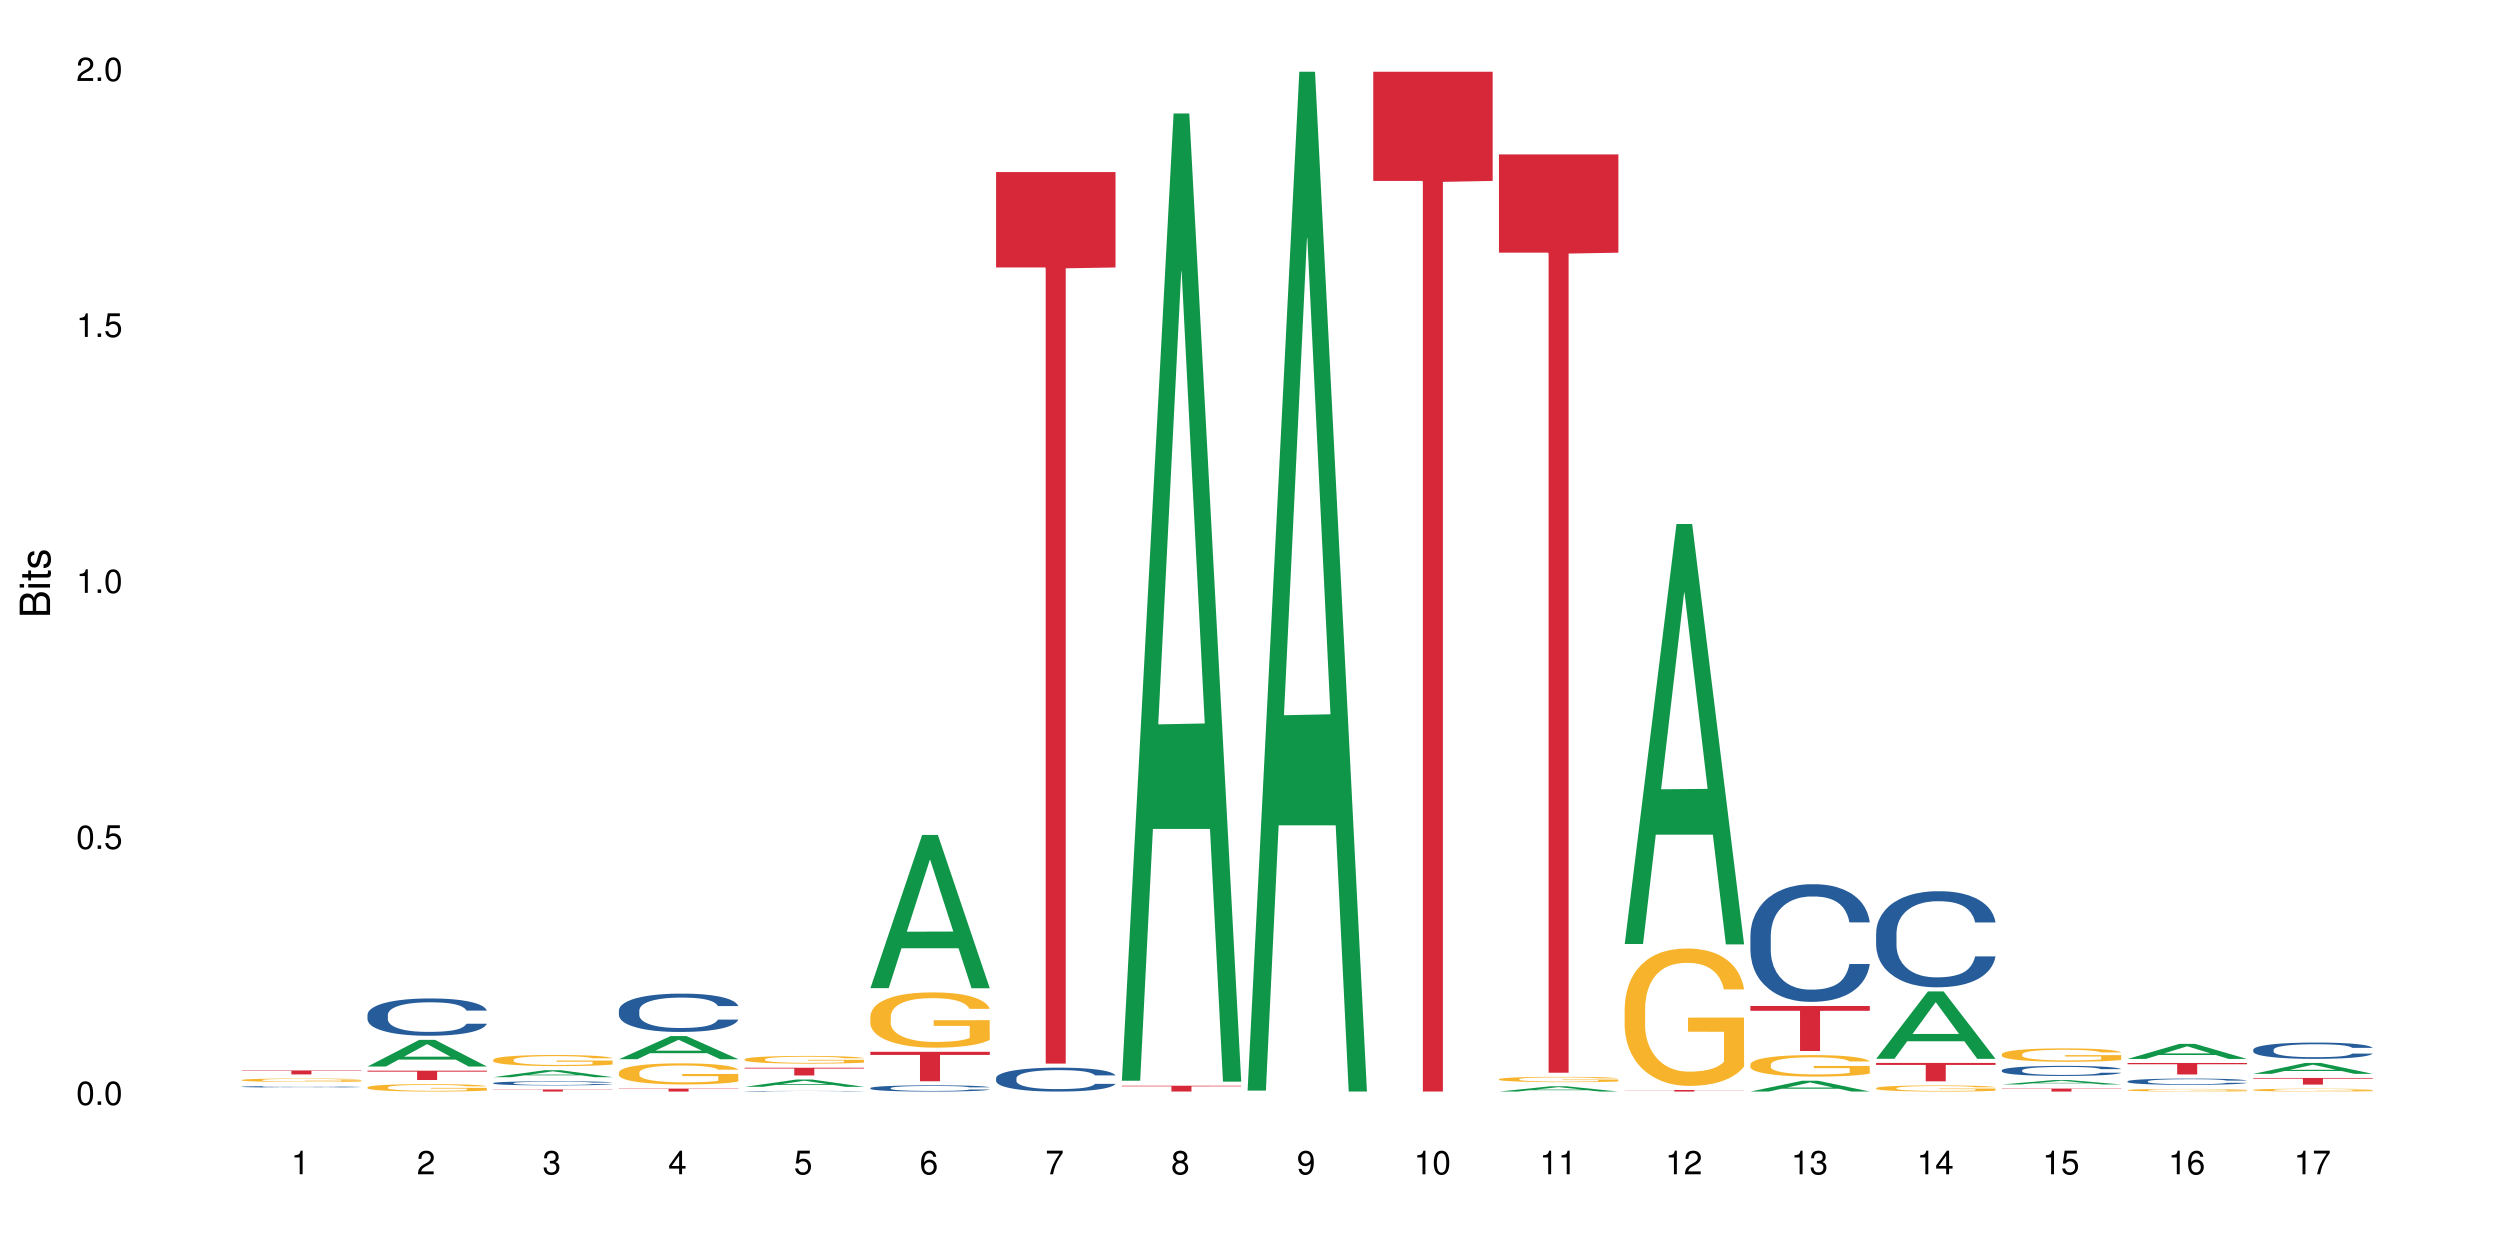 <?xml version="1.0" encoding="UTF-8"?>
<svg xmlns="http://www.w3.org/2000/svg" xmlns:xlink="http://www.w3.org/1999/xlink" width="720pt" height="360pt" viewBox="0 0 720 360" version="1.1">
<defs>
<g>
<symbol overflow="visible" id="glyph0-0">
<path style="stroke:none;" d=""/>
</symbol>
<symbol overflow="visible" id="glyph0-1">
<path style="stroke:none;" d="M 2.641 -6.797 C 2 -6.797 1.422 -6.531 1.078 -6.047 C 0.641 -5.453 0.406 -4.547 0.406 -3.297 C 0.406 -1 1.188 0.219 2.641 0.219 C 4.078 0.219 4.859 -1 4.859 -3.234 C 4.859 -4.562 4.656 -5.438 4.203 -6.047 C 3.844 -6.531 3.281 -6.797 2.641 -6.797 Z M 2.641 -6.047 C 3.547 -6.047 4 -5.125 4 -3.312 C 4 -1.375 3.562 -0.484 2.625 -0.484 C 1.734 -0.484 1.281 -1.422 1.281 -3.281 C 1.281 -5.141 1.734 -6.047 2.641 -6.047 Z M 2.641 -6.047 "/>
</symbol>
<symbol overflow="visible" id="glyph0-2">
<path style="stroke:none;" d="M 1.828 -1 L 0.828 -1 L 0.828 0 L 1.828 0 Z M 1.828 -1 "/>
</symbol>
<symbol overflow="visible" id="glyph0-3">
<path style="stroke:none;" d="M 4.562 -6.797 L 1.062 -6.797 L 0.547 -3.094 L 1.328 -3.094 C 1.719 -3.562 2.047 -3.734 2.578 -3.734 C 3.484 -3.734 4.062 -3.109 4.062 -2.094 C 4.062 -1.125 3.484 -0.531 2.578 -0.531 C 1.828 -0.531 1.375 -0.906 1.188 -1.672 L 0.328 -1.672 C 0.453 -1.109 0.547 -0.844 0.75 -0.594 C 1.125 -0.078 1.828 0.219 2.594 0.219 C 3.969 0.219 4.922 -0.781 4.922 -2.219 C 4.922 -3.562 4.031 -4.484 2.719 -4.484 C 2.25 -4.484 1.859 -4.359 1.469 -4.062 L 1.734 -5.969 L 4.562 -5.969 Z M 4.562 -6.797 "/>
</symbol>
<symbol overflow="visible" id="glyph0-4">
<path style="stroke:none;" d="M 2.484 -4.844 L 2.484 0 L 3.328 0 L 3.328 -6.797 L 2.766 -6.797 C 2.469 -5.75 2.281 -5.609 0.984 -5.453 L 0.984 -4.844 Z M 2.484 -4.844 "/>
</symbol>
<symbol overflow="visible" id="glyph0-5">
<path style="stroke:none;" d="M 4.859 -0.828 L 1.281 -0.828 C 1.359 -1.391 1.672 -1.75 2.5 -2.234 L 3.469 -2.75 C 4.406 -3.266 4.906 -3.969 4.906 -4.812 C 4.906 -5.375 4.672 -5.906 4.266 -6.266 C 3.859 -6.625 3.375 -6.797 2.719 -6.797 C 1.859 -6.797 1.219 -6.5 0.844 -5.922 C 0.609 -5.562 0.5 -5.125 0.484 -4.438 L 1.328 -4.438 C 1.359 -4.906 1.406 -5.188 1.531 -5.406 C 1.75 -5.812 2.188 -6.062 2.703 -6.062 C 3.469 -6.062 4.031 -5.516 4.031 -4.781 C 4.031 -4.25 3.719 -3.797 3.125 -3.438 L 2.234 -2.938 C 0.812 -2.141 0.406 -1.5 0.328 0 L 4.859 0 Z M 4.859 -0.828 "/>
</symbol>
<symbol overflow="visible" id="glyph0-6">
<path style="stroke:none;" d="M 2.125 -3.125 L 2.578 -3.125 C 3.516 -3.125 3.984 -2.703 3.984 -1.891 C 3.984 -1.031 3.469 -0.531 2.578 -0.531 C 1.656 -0.531 1.203 -0.984 1.156 -1.969 L 0.312 -1.969 C 0.344 -1.422 0.438 -1.078 0.609 -0.766 C 0.953 -0.109 1.625 0.219 2.547 0.219 C 3.953 0.219 4.859 -0.609 4.859 -1.906 C 4.859 -2.766 4.516 -3.25 3.703 -3.516 C 4.344 -3.766 4.656 -4.25 4.656 -4.938 C 4.656 -6.109 3.875 -6.797 2.578 -6.797 C 1.203 -6.797 0.484 -6.047 0.453 -4.609 L 1.297 -4.609 C 1.312 -5.016 1.344 -5.25 1.453 -5.453 C 1.641 -5.828 2.062 -6.062 2.594 -6.062 C 3.344 -6.062 3.797 -5.625 3.797 -4.906 C 3.797 -4.422 3.609 -4.141 3.25 -3.984 C 3.016 -3.891 2.719 -3.844 2.125 -3.844 Z M 2.125 -3.125 "/>
</symbol>
<symbol overflow="visible" id="glyph0-7">
<path style="stroke:none;" d="M 3.141 -1.625 L 3.141 0 L 3.984 0 L 3.984 -1.625 L 4.984 -1.625 L 4.984 -2.391 L 3.984 -2.391 L 3.984 -6.797 L 3.359 -6.797 L 0.266 -2.516 L 0.266 -1.625 Z M 3.141 -2.391 L 1 -2.391 L 3.141 -5.359 Z M 3.141 -2.391 "/>
</symbol>
<symbol overflow="visible" id="glyph0-8">
<path style="stroke:none;" d="M 4.781 -5.031 C 4.609 -6.141 3.891 -6.797 2.844 -6.797 C 2.094 -6.797 1.422 -6.438 1.031 -5.828 C 0.609 -5.172 0.406 -4.344 0.406 -3.094 C 0.406 -1.953 0.578 -1.234 0.984 -0.625 C 1.359 -0.078 1.953 0.219 2.703 0.219 C 3.984 0.219 4.922 -0.734 4.922 -2.078 C 4.922 -3.344 4.062 -4.234 2.844 -4.234 C 2.172 -4.234 1.641 -3.969 1.281 -3.469 C 1.281 -5.125 1.828 -6.047 2.797 -6.047 C 3.391 -6.047 3.797 -5.672 3.938 -5.031 Z M 2.734 -3.484 C 3.547 -3.484 4.062 -2.922 4.062 -2 C 4.062 -1.156 3.484 -0.531 2.703 -0.531 C 1.922 -0.531 1.328 -1.188 1.328 -2.047 C 1.328 -2.891 1.906 -3.484 2.734 -3.484 Z M 2.734 -3.484 "/>
</symbol>
<symbol overflow="visible" id="glyph0-9">
<path style="stroke:none;" d="M 4.984 -6.797 L 0.438 -6.797 L 0.438 -5.969 L 4.109 -5.969 C 2.5 -3.656 1.828 -2.234 1.328 0 L 2.219 0 C 2.594 -2.172 3.453 -4.047 4.984 -6.094 Z M 4.984 -6.797 "/>
</symbol>
<symbol overflow="visible" id="glyph0-10">
<path style="stroke:none;" d="M 3.75 -3.578 C 4.453 -4 4.688 -4.344 4.688 -4.984 C 4.688 -6.047 3.844 -6.797 2.641 -6.797 C 1.438 -6.797 0.594 -6.047 0.594 -4.984 C 0.594 -4.359 0.828 -4.016 1.516 -3.578 C 0.734 -3.203 0.359 -2.641 0.359 -1.891 C 0.359 -0.641 1.297 0.219 2.641 0.219 C 3.984 0.219 4.922 -0.641 4.922 -1.875 C 4.922 -2.641 4.531 -3.203 3.75 -3.578 Z M 2.641 -6.047 C 3.359 -6.047 3.812 -5.625 3.812 -4.969 C 3.812 -4.344 3.344 -3.922 2.641 -3.922 C 1.922 -3.922 1.453 -4.344 1.453 -4.984 C 1.453 -5.625 1.922 -6.047 2.641 -6.047 Z M 2.641 -3.203 C 3.484 -3.203 4.062 -2.672 4.062 -1.875 C 4.062 -1.062 3.484 -0.531 2.625 -0.531 C 1.797 -0.531 1.219 -1.078 1.219 -1.875 C 1.219 -2.672 1.797 -3.203 2.641 -3.203 Z M 2.641 -3.203 "/>
</symbol>
<symbol overflow="visible" id="glyph0-11">
<path style="stroke:none;" d="M 0.516 -1.547 C 0.672 -0.438 1.406 0.219 2.438 0.219 C 3.188 0.219 3.859 -0.141 4.266 -0.75 C 4.688 -1.406 4.891 -2.25 4.891 -3.484 C 4.891 -4.625 4.703 -5.359 4.312 -5.953 C 3.938 -6.5 3.344 -6.797 2.594 -6.797 C 1.297 -6.797 0.359 -5.844 0.359 -4.516 C 0.359 -3.25 1.234 -2.344 2.453 -2.344 C 3.094 -2.344 3.562 -2.578 4.016 -3.109 C 4 -1.453 3.469 -0.531 2.5 -0.531 C 1.906 -0.531 1.484 -0.906 1.359 -1.547 Z M 2.578 -6.062 C 3.375 -6.062 3.969 -5.406 3.969 -4.531 C 3.969 -3.688 3.375 -3.094 2.547 -3.094 C 1.734 -3.094 1.234 -3.672 1.234 -4.578 C 1.234 -5.438 1.797 -6.062 2.578 -6.062 Z M 2.578 -6.062 "/>
</symbol>
<symbol overflow="visible" id="glyph1-0">
<path style="stroke:none;" d=""/>
</symbol>
<symbol overflow="visible" id="glyph1-1">
<path style="stroke:none;" d="M 0 -0.953 L 0 -4.891 C 0 -5.719 -0.234 -6.344 -0.734 -6.797 C -1.188 -7.234 -1.812 -7.469 -2.5 -7.469 C -3.547 -7.469 -4.188 -7 -4.625 -5.875 C -4.984 -6.672 -5.641 -7.094 -6.531 -7.094 C -7.156 -7.094 -7.734 -6.859 -8.141 -6.391 C -8.562 -5.938 -8.75 -5.344 -8.75 -4.5 L -8.75 -0.953 Z M -4.984 -2.062 L -7.766 -2.062 L -7.766 -4.219 C -7.766 -4.844 -7.688 -5.203 -7.453 -5.5 C -7.219 -5.812 -6.859 -5.969 -6.375 -5.969 C -5.906 -5.969 -5.531 -5.812 -5.297 -5.5 C -5.062 -5.203 -4.984 -4.844 -4.984 -4.219 Z M -0.984 -2.062 L -4 -2.062 L -4 -4.781 C -4 -5.328 -3.859 -5.688 -3.578 -5.953 C -3.297 -6.219 -2.922 -6.359 -2.484 -6.359 C -2.062 -6.359 -1.688 -6.219 -1.406 -5.953 C -1.109 -5.688 -0.984 -5.328 -0.984 -4.781 Z M -0.984 -2.062 "/>
</symbol>
<symbol overflow="visible" id="glyph1-2">
<path style="stroke:none;" d="M -6.281 -1.797 L -6.281 -0.797 L 0 -0.797 L 0 -1.797 Z M -8.75 -1.797 L -8.75 -0.797 L -7.484 -0.797 L -7.484 -1.797 Z M -8.75 -1.797 "/>
</symbol>
<symbol overflow="visible" id="glyph1-3">
<path style="stroke:none;" d="M -6.281 -3.047 L -6.281 -2.016 L -8.016 -2.016 L -8.016 -1.016 L -6.281 -1.016 L -6.281 -0.172 L -5.469 -0.172 L -5.469 -1.016 L -0.719 -1.016 C -0.078 -1.016 0.281 -1.453 0.281 -2.234 C 0.281 -2.469 0.25 -2.719 0.188 -3.047 L -0.641 -3.047 C -0.609 -2.922 -0.594 -2.766 -0.594 -2.562 C -0.594 -2.141 -0.719 -2.016 -1.156 -2.016 L -5.469 -2.016 L -5.469 -3.047 Z M -6.281 -3.047 "/>
</symbol>
<symbol overflow="visible" id="glyph1-4">
<path style="stroke:none;" d="M -4.531 -5.25 C -5.766 -5.25 -6.469 -4.422 -6.469 -2.969 C -6.469 -1.516 -5.719 -0.562 -4.547 -0.562 C -3.562 -0.562 -3.094 -1.062 -2.734 -2.562 L -2.516 -3.484 C -2.344 -4.188 -2.094 -4.469 -1.625 -4.469 C -1.047 -4.469 -0.641 -3.875 -0.641 -3 C -0.641 -2.453 -0.797 -2 -1.062 -1.75 C -1.25 -1.594 -1.422 -1.531 -1.875 -1.469 L -1.875 -0.406 C -0.422 -0.453 0.281 -1.266 0.281 -2.922 C 0.281 -4.5 -0.5 -5.516 -1.719 -5.516 C -2.656 -5.516 -3.172 -4.984 -3.469 -3.734 L -3.703 -2.766 C -3.891 -1.953 -4.156 -1.609 -4.594 -1.609 C -5.172 -1.609 -5.547 -2.125 -5.547 -2.938 C -5.547 -3.75 -5.203 -4.172 -4.531 -4.203 Z M -4.531 -5.25 "/>
</symbol>
</g>
</defs>
<g id="surface60158">
<rect x="0" y="0" width="720" height="360" style="fill:rgb(100%,100%,100%);fill-opacity:1;stroke:none;"/>
<path style=" stroke:none;fill-rule:nonzero;fill:rgb(14.51%,36.078%,60%);fill-opacity:1;" d="M 69.629 312.973 L 69.672 312.973 L 69.672 312.961 L 69.797 312.945 L 70.383 312.914 L 71.141 312.895 L 72.188 312.871 L 73.277 312.855 L 74.074 312.844 L 74.789 312.836 L 76.426 312.824 L 77.473 312.816 L 78.605 312.809 L 79.992 312.801 L 80.996 312.797 L 83.262 312.793 L 84.941 312.789 L 90.73 312.789 L 91.945 312.793 L 93.289 312.797 L 94.422 312.797 L 96.391 312.809 L 98.152 312.816 L 98.949 312.824 L 100.207 312.836 L 101.172 312.848 L 101.844 312.855 L 102.602 312.871 L 103.27 312.891 L 103.773 312.91 L 104.027 312.926 L 98.152 312.926 L 97.859 312.91 L 97.523 312.898 L 96.895 312.883 L 96.266 312.871 L 95.387 312.859 L 94.586 312.852 L 93.496 312.844 L 92.531 312.84 L 91.527 312.836 L 90.562 312.836 L 88.715 312.832 L 85.777 312.832 L 84.145 312.836 L 83.262 312.84 L 82.004 312.844 L 81.121 312.848 L 80.074 312.855 L 79.359 312.863 L 78.48 312.875 L 77.852 312.883 L 77.137 312.895 L 76.719 312.906 L 76.34 312.914 L 76.004 312.93 L 75.754 312.941 L 75.586 312.957 L 75.5 312.969 L 75.5 313.027 L 75.586 313.043 L 75.797 313.059 L 76.34 313.082 L 77.137 313.102 L 78.062 313.117 L 78.941 313.129 L 79.445 313.137 L 80.117 313.141 L 81.164 313.148 L 82.676 313.156 L 83.555 313.16 L 84.898 313.164 L 89.766 313.164 L 90.855 313.16 L 91.988 313.156 L 93.539 313.152 L 94.504 313.145 L 95.344 313.137 L 95.973 313.129 L 96.391 313.125 L 97.02 313.113 L 97.523 313.098 L 97.902 313.086 L 98.152 313.074 L 104.027 313.074 L 103.773 313.09 L 103.398 313.102 L 103.02 313.113 L 102.434 313.129 L 101.762 313.141 L 100.797 313.152 L 100 313.16 L 98.949 313.172 L 97.984 313.18 L 96.938 313.184 L 95.387 313.191 L 94.379 313.195 L 93.289 313.199 L 91.988 313.203 L 90.352 313.207 L 83.891 313.207 L 82.172 313.203 L 80.031 313.195 L 78.48 313.188 L 77.266 313.18 L 76.215 313.172 L 75.039 313.164 L 73.531 313.145 L 72.609 313.133 L 71.977 313.121 L 71.266 313.105 L 70.762 313.094 L 70.176 313.074 L 69.754 313.047 L 69.629 313.023 Z M 69.629 312.973 "/>
<path style=" stroke:none;fill-rule:nonzero;fill:rgb(96.863%,70.196%,16.863%);fill-opacity:1;" d="M 69.629 311.039 L 69.672 311.035 L 69.672 311.02 L 69.84 310.977 L 70.258 310.922 L 70.805 310.875 L 71.391 310.836 L 71.77 310.816 L 72.398 310.789 L 72.941 310.77 L 74.328 310.73 L 76.09 310.691 L 77.055 310.676 L 78.145 310.66 L 79.695 310.641 L 80.41 310.637 L 82.59 310.621 L 85.066 310.613 L 87.793 310.609 L 89.051 310.609 L 90.77 310.613 L 93.121 310.625 L 94.461 310.633 L 95.512 310.641 L 96.602 310.652 L 97.945 310.672 L 99.203 310.695 L 100.207 310.715 L 101.215 310.742 L 102.055 310.773 L 102.766 310.805 L 103.398 310.844 L 103.773 310.875 L 104.027 310.906 L 98.195 310.906 L 97.859 310.875 L 97.48 310.852 L 96.852 310.82 L 96.223 310.797 L 95.594 310.781 L 94.422 310.758 L 93.414 310.742 L 92.156 310.73 L 90.938 310.723 L 89.555 310.715 L 86.492 310.715 L 84.48 310.719 L 83.305 310.727 L 82.465 310.734 L 81.289 310.75 L 80.578 310.758 L 80.156 310.766 L 78.898 310.797 L 78.062 310.82 L 77.598 310.84 L 77.012 310.867 L 76.594 310.891 L 76.133 310.926 L 75.879 310.953 L 75.543 311.016 L 75.5 311.18 L 75.629 311.215 L 75.879 311.254 L 76.215 311.285 L 76.719 311.32 L 77.223 311.348 L 78.102 311.383 L 78.859 311.406 L 79.445 311.422 L 80.578 311.445 L 81.039 311.453 L 82.129 311.473 L 83.262 311.484 L 84.645 311.496 L 85.695 311.5 L 87.371 311.504 L 89.512 311.504 L 92.027 311.5 L 93.625 311.492 L 94.715 311.484 L 95.426 311.48 L 96.309 311.469 L 96.938 311.461 L 97.523 311.449 L 98.238 311.434 L 98.238 311.215 L 87.875 311.215 L 87.875 311.113 L 103.984 311.109 L 104.027 311.469 L 103.145 311.492 L 102.055 311.516 L 101.004 311.535 L 99.914 311.551 L 98.363 311.566 L 97.105 311.578 L 95.176 311.594 L 93.414 311.602 L 91.566 311.605 L 89.934 311.609 L 88.004 311.609 L 86.281 311.605 L 84.438 311.602 L 82.969 311.594 L 81.625 311.586 L 80.285 311.574 L 78.605 311.555 L 77.516 311.539 L 76.383 311.52 L 75.25 311.496 L 74.242 311.473 L 73.574 311.453 L 72.902 311.43 L 72.188 311.402 L 71.516 311.371 L 71.012 311.344 L 70.551 311.312 L 70.215 311.281 L 69.883 311.242 L 69.715 311.207 L 69.629 311.18 Z M 69.629 311.039 "/>
<path style=" stroke:none;fill-rule:nonzero;fill:rgb(83.922%,15.686%,22.353%);fill-opacity:1;" d="M 69.629 308.285 L 104.027 308.285 L 104.027 308.406 L 89.691 308.406 L 89.691 309.43 L 83.922 309.43 L 83.922 308.406 L 69.629 308.406 Z M 69.629 308.285 "/>
<path style=" stroke:none;fill-rule:nonzero;fill:rgb(6.275%,58.824%,28.235%);fill-opacity:1;" d="M 105.836 307.16 L 105.871 307.152 L 120.758 299.477 L 125.277 299.477 L 140.234 307.164 L 134.977 307.164 L 131.23 305.16 L 114.805 305.16 L 111.129 307.16 L 105.836 307.16 L 116.383 304.328 L 129.723 304.32 L 123.07 300.734 L 122.996 300.727 L 122.926 300.746 L 116.348 304.32 L 116.383 304.328 Z M 105.836 307.16 "/>
<path style=" stroke:none;fill-rule:nonzero;fill:rgb(14.51%,36.078%,60%);fill-opacity:1;" d="M 105.836 292.234 L 105.879 292.223 L 105.879 291.988 L 106.004 291.613 L 106.297 291.145 L 106.59 290.82 L 107.348 290.242 L 108.395 289.68 L 109.484 289.25 L 110.281 288.996 L 110.996 288.797 L 112.633 288.434 L 113.68 288.25 L 114.812 288.082 L 116.195 287.914 L 117.203 287.816 L 119.469 287.66 L 121.148 287.59 L 122.449 287.562 L 125.258 287.562 L 126.938 287.602 L 128.152 287.648 L 129.496 287.727 L 130.629 287.816 L 132.598 288.031 L 134.359 288.309 L 135.156 288.465 L 136.414 288.77 L 137.379 289.062 L 138.051 289.316 L 138.809 289.68 L 139.477 290.121 L 139.98 290.625 L 140.234 291.047 L 134.359 291.047 L 134.066 290.652 L 133.73 290.348 L 133.102 289.945 L 132.473 289.66 L 131.59 289.379 L 130.793 289.191 L 129.703 289.004 L 128.738 288.887 L 127.734 288.797 L 126.77 288.738 L 124.922 288.68 L 122.781 288.68 L 121.984 288.699 L 120.352 288.777 L 119.469 288.848 L 118.211 288.984 L 117.328 289.113 L 116.281 289.309 L 115.566 289.477 L 114.688 289.73 L 114.059 289.957 L 113.344 290.281 L 112.926 290.523 L 112.547 290.801 L 112.211 291.125 L 111.961 291.469 L 111.793 291.832 L 111.707 292.184 L 111.707 293.703 L 111.793 294.059 L 112.004 294.469 L 112.547 295.07 L 113.344 295.59 L 114.27 296 L 115.148 296.297 L 115.652 296.434 L 116.324 296.59 L 117.371 296.785 L 118.883 296.984 L 119.762 297.062 L 121.105 297.141 L 122.488 297.18 L 124.336 297.18 L 125.973 297.141 L 127.062 297.09 L 128.195 297.012 L 129.746 296.844 L 130.711 296.688 L 131.551 296.5 L 132.18 296.316 L 132.598 296.16 L 133.227 295.855 L 133.73 295.52 L 134.109 295.176 L 134.359 294.844 L 140.234 294.844 L 139.98 295.234 L 139.605 295.617 L 139.227 295.902 L 138.641 296.246 L 137.969 296.551 L 137.004 296.895 L 136.207 297.121 L 135.156 297.367 L 134.191 297.551 L 133.145 297.719 L 131.59 297.914 L 130.586 298.012 L 129.496 298.102 L 128.195 298.18 L 126.559 298.25 L 124.797 298.289 L 123.16 298.297 L 121.398 298.277 L 120.098 298.238 L 118.379 298.152 L 116.238 297.973 L 114.688 297.789 L 113.469 297.602 L 112.422 297.406 L 111.246 297.141 L 109.738 296.707 L 108.816 296.375 L 108.184 296.098 L 107.473 295.719 L 106.969 295.375 L 106.383 294.824 L 105.961 294.125 L 105.836 293.586 Z M 105.836 292.234 "/>
<path style=" stroke:none;fill-rule:nonzero;fill:rgb(96.863%,70.196%,16.863%);fill-opacity:1;" d="M 105.836 313.145 L 105.879 313.141 L 105.879 313.102 L 106.047 313.016 L 106.465 312.895 L 107.012 312.793 L 107.598 312.715 L 107.977 312.672 L 108.605 312.613 L 109.148 312.57 L 110.535 312.484 L 112.297 312.402 L 113.262 312.367 L 114.352 312.332 L 115.902 312.297 L 116.617 312.281 L 118.797 312.25 L 121.273 312.23 L 124 312.227 L 125.258 312.227 L 126.977 312.234 L 129.328 312.258 L 130.668 312.277 L 131.719 312.297 L 132.809 312.32 L 134.152 312.359 L 135.41 312.406 L 136.414 312.453 L 137.422 312.512 L 138.262 312.574 L 138.973 312.645 L 139.605 312.727 L 139.98 312.797 L 140.234 312.863 L 134.402 312.863 L 134.066 312.797 L 133.688 312.742 L 133.059 312.676 L 132.43 312.629 L 131.801 312.594 L 130.629 312.543 L 129.621 312.512 L 128.363 312.484 L 127.145 312.465 L 125.762 312.453 L 124.922 312.449 L 122.699 312.449 L 120.688 312.465 L 119.512 312.48 L 118.672 312.496 L 117.496 312.523 L 116.785 312.547 L 116.363 312.562 L 115.105 312.625 L 114.27 312.68 L 113.805 312.715 L 113.219 312.777 L 112.801 312.828 L 112.34 312.906 L 112.086 312.965 L 111.75 313.098 L 111.707 313.453 L 111.836 313.527 L 112.086 313.605 L 112.422 313.676 L 112.926 313.75 L 113.43 313.809 L 114.309 313.883 L 115.066 313.938 L 115.652 313.969 L 116.785 314.023 L 117.246 314.039 L 118.336 314.074 L 119.469 314.102 L 120.852 314.125 L 121.902 314.137 L 123.578 314.148 L 125.719 314.148 L 128.234 314.137 L 129.828 314.121 L 130.922 314.105 L 131.633 314.09 L 132.516 314.07 L 133.145 314.051 L 133.73 314.027 L 134.445 313.996 L 134.445 313.527 L 124.082 313.523 L 124.082 313.305 L 140.191 313.301 L 140.234 314.07 L 139.352 314.121 L 138.262 314.172 L 137.211 314.211 L 136.121 314.246 L 134.57 314.281 L 133.312 314.305 L 131.383 314.332 L 129.621 314.352 L 127.773 314.363 L 126.137 314.367 L 124.211 314.371 L 122.488 314.367 L 120.645 314.355 L 119.176 314.34 L 117.832 314.32 L 116.492 314.293 L 114.812 314.254 L 113.723 314.219 L 112.59 314.18 L 111.457 314.129 L 110.449 314.078 L 109.781 314.035 L 109.109 313.988 L 108.395 313.93 L 107.723 313.863 L 107.219 313.801 L 106.758 313.734 L 106.422 313.668 L 106.09 313.582 L 105.922 313.512 L 105.836 313.449 Z M 105.836 313.145 "/>
<path style=" stroke:none;fill-rule:nonzero;fill:rgb(83.922%,15.686%,22.353%);fill-opacity:1;" d="M 105.836 308.344 L 140.234 308.344 L 140.234 308.633 L 125.898 308.637 L 125.898 311.047 L 120.129 311.047 L 120.129 308.641 L 120.047 308.633 L 105.836 308.633 Z M 105.836 308.344 "/>
<path style=" stroke:none;fill-rule:nonzero;fill:rgb(6.275%,58.824%,28.235%);fill-opacity:1;" d="M 142.043 310.227 L 142.078 310.223 L 156.965 308.211 L 161.484 308.211 L 176.441 310.227 L 171.184 310.227 L 167.438 309.703 L 151.012 309.703 L 147.336 310.227 L 142.043 310.227 L 152.59 309.484 L 165.93 309.48 L 159.277 308.543 L 159.203 308.539 L 159.133 308.547 L 152.555 309.48 L 152.59 309.484 Z M 142.043 310.227 "/>
<path style=" stroke:none;fill-rule:nonzero;fill:rgb(14.51%,36.078%,60%);fill-opacity:1;" d="M 142.043 311.926 L 142.086 311.922 L 142.086 311.898 L 142.211 311.855 L 142.504 311.805 L 142.797 311.77 L 143.555 311.703 L 144.602 311.641 L 145.691 311.594 L 146.488 311.566 L 147.203 311.543 L 148.84 311.504 L 149.887 311.484 L 151.02 311.465 L 152.402 311.445 L 153.41 311.438 L 155.676 311.418 L 157.355 311.41 L 158.652 311.406 L 161.465 311.406 L 163.145 311.414 L 164.359 311.418 L 165.703 311.426 L 166.832 311.438 L 168.805 311.461 L 170.566 311.492 L 171.363 311.508 L 172.621 311.543 L 173.586 311.574 L 174.258 311.602 L 175.012 311.641 L 175.684 311.691 L 176.188 311.746 L 176.441 311.793 L 170.566 311.793 L 170.273 311.75 L 169.938 311.715 L 169.309 311.672 L 168.68 311.641 L 167.797 311.609 L 167 311.59 L 165.91 311.566 L 164.945 311.555 L 163.941 311.543 L 162.977 311.539 L 161.129 311.531 L 158.988 311.531 L 158.191 311.535 L 156.559 311.543 L 155.676 311.551 L 154.418 311.566 L 153.535 311.578 L 152.488 311.602 L 151.773 311.621 L 150.895 311.648 L 150.266 311.672 L 149.551 311.707 L 149.133 311.734 L 148.754 311.766 L 148.418 311.801 L 148.168 311.84 L 148 311.879 L 147.914 311.918 L 147.914 312.086 L 148 312.125 L 148.211 312.172 L 148.754 312.238 L 149.551 312.297 L 150.473 312.34 L 151.355 312.375 L 151.859 312.391 L 152.531 312.406 L 153.578 312.43 L 155.09 312.449 L 155.969 312.457 L 157.312 312.469 L 158.695 312.473 L 160.543 312.473 L 162.18 312.469 L 163.27 312.461 L 164.402 312.453 L 165.953 312.434 L 166.918 312.418 L 167.758 312.398 L 168.387 312.375 L 168.805 312.359 L 169.434 312.324 L 169.938 312.289 L 170.316 312.25 L 170.566 312.215 L 176.441 312.215 L 176.188 312.258 L 175.812 312.301 L 175.434 312.332 L 174.848 312.367 L 174.176 312.402 L 173.211 312.441 L 172.414 312.465 L 171.363 312.492 L 170.398 312.512 L 169.352 312.531 L 167.797 312.555 L 166.793 312.562 L 165.703 312.574 L 164.402 312.582 L 162.766 312.59 L 161.004 312.594 L 157.605 312.594 L 156.305 312.59 L 154.586 312.578 L 152.445 312.559 L 150.895 312.539 L 149.676 312.52 L 148.629 312.496 L 147.453 312.469 L 145.945 312.418 L 145.02 312.383 L 144.391 312.352 L 143.68 312.309 L 143.176 312.273 L 142.59 312.211 L 142.168 312.133 L 142.043 312.074 Z M 142.043 311.926 "/>
<path style=" stroke:none;fill-rule:nonzero;fill:rgb(96.863%,70.196%,16.863%);fill-opacity:1;" d="M 142.043 305.203 L 142.086 305.199 L 142.086 305.141 L 142.254 305.012 L 142.672 304.828 L 143.219 304.68 L 143.805 304.562 L 144.184 304.504 L 144.812 304.414 L 145.355 304.352 L 146.742 304.219 L 148.504 304.098 L 149.469 304.043 L 150.559 303.992 L 152.109 303.938 L 152.824 303.918 L 155.004 303.871 L 157.48 303.844 L 160.207 303.832 L 161.465 303.836 L 163.184 303.848 L 165.535 303.879 L 166.875 303.91 L 167.926 303.938 L 169.016 303.977 L 170.359 304.035 L 171.617 304.105 L 172.621 304.176 L 173.629 304.262 L 174.469 304.355 L 175.18 304.457 L 175.812 304.582 L 176.188 304.684 L 176.441 304.785 L 170.609 304.785 L 170.273 304.684 L 169.895 304.605 L 169.266 304.508 L 168.637 304.438 L 168.008 304.383 L 166.832 304.305 L 165.828 304.258 L 164.57 304.219 L 163.352 304.191 L 161.969 304.176 L 161.129 304.168 L 158.906 304.168 L 156.891 304.191 L 155.719 304.215 L 154.879 304.238 L 153.703 304.281 L 152.992 304.316 L 152.57 304.34 L 151.312 304.43 L 150.473 304.512 L 150.012 304.566 L 149.426 304.652 L 149.008 304.734 L 148.547 304.852 L 148.293 304.938 L 147.957 305.137 L 147.914 305.664 L 148.043 305.773 L 148.293 305.895 L 148.629 306 L 149.133 306.109 L 149.637 306.195 L 150.516 306.309 L 151.273 306.383 L 151.859 306.434 L 152.992 306.512 L 153.453 306.539 L 154.543 306.59 L 155.676 306.633 L 157.059 306.668 L 158.109 306.684 L 159.785 306.699 L 161.926 306.699 L 164.441 306.684 L 166.035 306.66 L 167.129 306.637 L 167.84 306.613 L 168.723 306.582 L 169.352 306.555 L 169.938 306.52 L 170.652 306.473 L 170.652 305.773 L 160.289 305.77 L 160.289 305.441 L 176.398 305.441 L 176.441 306.582 L 175.559 306.66 L 174.469 306.738 L 173.418 306.797 L 172.328 306.844 L 170.777 306.902 L 169.52 306.938 L 167.59 306.977 L 165.828 307.004 L 163.98 307.02 L 162.344 307.031 L 160.418 307.031 L 158.695 307.027 L 156.852 307.008 L 155.383 306.984 L 154.039 306.957 L 152.699 306.918 L 151.02 306.855 L 149.93 306.809 L 148.797 306.746 L 147.664 306.672 L 146.656 306.594 L 145.984 306.531 L 145.316 306.465 L 144.602 306.375 L 143.93 306.277 L 143.426 306.184 L 142.965 306.082 L 142.629 305.988 L 142.293 305.855 L 142.129 305.75 L 142.043 305.66 Z M 142.043 305.203 "/>
<path style=" stroke:none;fill-rule:nonzero;fill:rgb(83.922%,15.686%,22.353%);fill-opacity:1;" d="M 142.043 313.773 L 176.441 313.773 L 176.441 313.84 L 162.105 313.84 L 162.105 314.371 L 156.336 314.371 L 156.336 313.84 L 142.043 313.84 Z M 142.043 313.773 "/>
<path style=" stroke:none;fill-rule:nonzero;fill:rgb(6.275%,58.824%,28.235%);fill-opacity:1;" d="M 178.25 305.055 L 178.285 305.047 L 193.172 298.387 L 197.691 298.387 L 212.648 305.062 L 207.391 305.062 L 203.645 303.32 L 187.219 303.32 L 183.543 305.055 L 178.25 305.055 L 188.797 302.598 L 202.137 302.59 L 195.484 299.477 L 195.41 299.469 L 195.34 299.488 L 188.762 302.59 L 188.797 302.598 Z M 178.25 305.055 "/>
<path style=" stroke:none;fill-rule:nonzero;fill:rgb(14.51%,36.078%,60%);fill-opacity:1;" d="M 178.25 290.969 L 178.293 290.961 L 178.293 290.719 L 178.418 290.336 L 178.711 289.852 L 179.004 289.516 L 179.762 288.922 L 180.809 288.348 L 181.898 287.902 L 182.695 287.641 L 183.41 287.438 L 185.047 287.066 L 186.094 286.875 L 187.227 286.703 L 188.609 286.531 L 189.617 286.43 L 191.883 286.27 L 193.562 286.195 L 194.859 286.168 L 197.672 286.168 L 199.348 286.207 L 200.566 286.258 L 201.91 286.34 L 203.039 286.43 L 205.012 286.652 L 206.773 286.934 L 207.57 287.094 L 208.828 287.406 L 209.793 287.711 L 210.465 287.973 L 211.219 288.348 L 211.891 288.801 L 212.395 289.316 L 212.648 289.75 L 206.773 289.75 L 206.48 289.344 L 206.145 289.031 L 205.516 288.617 L 204.887 288.328 L 204.004 288.035 L 203.207 287.844 L 202.117 287.648 L 201.152 287.527 L 200.148 287.438 L 199.184 287.379 L 197.336 287.316 L 195.195 287.316 L 194.398 287.336 L 192.766 287.418 L 191.883 287.488 L 190.625 287.629 L 189.742 287.762 L 188.695 287.965 L 187.98 288.133 L 187.102 288.398 L 186.473 288.629 L 185.758 288.961 L 185.34 289.215 L 184.961 289.496 L 184.625 289.828 L 184.375 290.184 L 184.207 290.555 L 184.121 290.918 L 184.121 292.484 L 184.207 292.848 L 184.418 293.27 L 184.961 293.887 L 185.758 294.422 L 186.68 294.844 L 187.562 295.148 L 188.066 295.289 L 188.738 295.449 L 189.785 295.652 L 191.297 295.855 L 192.176 295.934 L 193.52 296.016 L 194.902 296.055 L 196.75 296.055 L 198.387 296.016 L 199.477 295.965 L 200.609 295.883 L 202.16 295.711 L 203.125 295.551 L 203.965 295.359 L 204.594 295.168 L 205.012 295.008 L 205.641 294.695 L 206.145 294.352 L 206.523 293.996 L 206.773 293.652 L 212.648 293.652 L 212.395 294.059 L 212.016 294.453 L 211.641 294.742 L 211.055 295.098 L 210.383 295.41 L 209.418 295.762 L 208.621 295.996 L 207.57 296.246 L 206.605 296.438 L 205.559 296.609 L 204.004 296.812 L 203 296.914 L 201.91 297.004 L 200.609 297.086 L 198.973 297.156 L 197.211 297.195 L 195.574 297.207 L 193.812 297.188 L 192.512 297.145 L 190.793 297.055 L 188.652 296.875 L 187.102 296.68 L 185.883 296.488 L 184.836 296.289 L 183.66 296.016 L 182.152 295.57 L 181.227 295.227 L 180.598 294.945 L 179.887 294.551 L 179.383 294.199 L 178.797 293.633 L 178.375 292.918 L 178.25 292.363 Z M 178.25 290.969 "/>
<path style=" stroke:none;fill-rule:nonzero;fill:rgb(96.863%,70.196%,16.863%);fill-opacity:1;" d="M 178.25 308.852 L 178.293 308.844 L 178.293 308.734 L 178.461 308.484 L 178.879 308.137 L 179.426 307.855 L 180.012 307.633 L 180.391 307.516 L 181.02 307.348 L 181.562 307.227 L 182.949 306.977 L 184.711 306.742 L 185.676 306.641 L 186.766 306.547 L 188.316 306.441 L 189.031 306.402 L 191.211 306.312 L 193.688 306.258 L 196.414 306.242 L 197.672 306.246 L 199.391 306.27 L 201.742 306.328 L 203.082 306.387 L 204.133 306.441 L 205.223 306.512 L 206.562 306.625 L 207.824 306.758 L 208.828 306.891 L 209.836 307.059 L 210.676 307.238 L 211.387 307.43 L 212.016 307.664 L 212.395 307.859 L 212.648 308.055 L 206.816 308.055 L 206.48 307.859 L 206.102 307.711 L 205.473 307.527 L 204.844 307.391 L 204.215 307.285 L 203.039 307.141 L 202.035 307.055 L 200.777 306.977 L 199.559 306.926 L 198.176 306.891 L 197.336 306.879 L 195.113 306.879 L 193.098 306.918 L 191.926 306.965 L 191.086 307.008 L 189.91 307.094 L 189.199 307.16 L 188.777 307.203 L 187.52 307.375 L 186.68 307.531 L 186.219 307.637 L 185.633 307.805 L 185.215 307.953 L 184.754 308.176 L 184.5 308.344 L 184.164 308.723 L 184.121 309.723 L 184.25 309.938 L 184.5 310.164 L 184.836 310.363 L 185.34 310.574 L 185.844 310.738 L 186.723 310.953 L 187.48 311.098 L 188.066 311.195 L 189.199 311.344 L 189.66 311.395 L 190.75 311.492 L 191.883 311.57 L 193.266 311.637 L 194.316 311.672 L 195.992 311.699 L 198.133 311.699 L 200.648 311.668 L 202.242 311.621 L 203.336 311.578 L 204.047 311.539 L 204.93 311.477 L 205.559 311.422 L 206.145 311.359 L 206.859 311.266 L 206.859 309.938 L 196.496 309.93 L 196.496 309.309 L 212.605 309.301 L 212.648 311.477 L 211.766 311.629 L 210.676 311.773 L 209.625 311.883 L 208.535 311.977 L 206.984 312.082 L 205.727 312.152 L 203.797 312.227 L 202.035 312.277 L 200.188 312.312 L 198.551 312.328 L 196.621 312.336 L 194.902 312.324 L 193.059 312.289 L 191.59 312.246 L 190.246 312.191 L 188.906 312.117 L 187.227 312 L 186.137 311.906 L 185.004 311.789 L 183.871 311.648 L 182.863 311.5 L 182.191 311.383 L 181.523 311.25 L 180.809 311.082 L 180.137 310.895 L 179.633 310.719 L 179.172 310.527 L 178.836 310.344 L 178.5 310.09 L 178.336 309.891 L 178.25 309.719 Z M 178.25 308.852 "/>
<path style=" stroke:none;fill-rule:nonzero;fill:rgb(83.922%,15.686%,22.353%);fill-opacity:1;" d="M 178.25 313.516 L 212.648 313.516 L 212.648 313.605 L 198.312 313.605 L 198.312 314.371 L 192.543 314.371 L 192.543 313.605 L 178.25 313.605 Z M 178.25 313.516 "/>
<path style=" stroke:none;fill-rule:nonzero;fill:rgb(6.275%,58.824%,28.235%);fill-opacity:1;" d="M 214.457 313.008 L 214.492 313.008 L 229.379 310.906 L 233.898 310.906 L 248.855 313.012 L 243.598 313.012 L 239.852 312.461 L 223.422 312.461 L 219.75 313.008 L 214.457 313.008 L 225.004 312.234 L 238.344 312.234 L 231.691 311.25 L 231.617 311.25 L 231.547 311.254 L 224.969 312.234 L 225.004 312.234 Z M 214.457 313.008 "/>
<path style=" stroke:none;fill-rule:nonzero;fill:rgb(14.51%,36.078%,60%);fill-opacity:1;" d="M 214.457 314.27 L 214.5 314.27 L 214.5 314.266 L 214.625 314.258 L 214.918 314.25 L 215.211 314.246 L 215.969 314.234 L 217.016 314.227 L 218.105 314.219 L 218.902 314.215 L 219.617 314.211 L 221.254 314.207 L 222.301 314.203 L 223.434 314.199 L 224.816 314.195 L 225.824 314.195 L 228.09 314.191 L 236.773 314.191 L 238.117 314.195 L 239.246 314.195 L 241.219 314.199 L 242.98 314.203 L 243.777 314.207 L 245.035 314.211 L 246 314.215 L 246.672 314.219 L 247.426 314.227 L 248.098 314.234 L 248.602 314.242 L 248.855 314.25 L 242.98 314.25 L 242.688 314.242 L 242.352 314.238 L 241.723 314.23 L 241.094 314.227 L 240.211 314.223 L 239.414 314.219 L 238.324 314.215 L 237.359 314.215 L 236.352 314.211 L 228.09 314.211 L 226.832 314.215 L 225.949 314.219 L 224.902 314.219 L 224.188 314.223 L 223.309 314.227 L 222.68 314.23 L 221.965 314.238 L 221.547 314.242 L 221.168 314.246 L 220.832 314.25 L 220.582 314.258 L 220.414 314.262 L 220.328 314.27 L 220.328 314.293 L 220.414 314.301 L 220.625 314.309 L 221.168 314.316 L 221.965 314.324 L 222.887 314.332 L 223.77 314.336 L 224.273 314.34 L 224.945 314.344 L 225.992 314.344 L 227.504 314.348 L 228.383 314.352 L 235.684 314.352 L 236.816 314.348 L 238.367 314.348 L 239.332 314.344 L 240.172 314.34 L 240.801 314.336 L 241.219 314.336 L 241.848 314.328 L 242.352 314.324 L 242.73 314.32 L 242.98 314.312 L 248.855 314.312 L 248.602 314.32 L 248.223 314.324 L 247.848 314.332 L 247.258 314.336 L 246.59 314.34 L 245.625 314.348 L 244.828 314.352 L 243.777 314.355 L 242.812 314.359 L 241.766 314.359 L 240.211 314.363 L 239.207 314.367 L 236.816 314.367 L 235.18 314.371 L 228.719 314.371 L 227 314.367 L 224.859 314.367 L 223.309 314.363 L 222.09 314.359 L 221.043 314.355 L 219.867 314.352 L 218.359 314.344 L 217.434 314.34 L 216.805 314.332 L 216.094 314.328 L 215.59 314.32 L 215.004 314.312 L 214.582 314.301 L 214.457 314.293 Z M 214.457 314.27 "/>
<path style=" stroke:none;fill-rule:nonzero;fill:rgb(96.863%,70.196%,16.863%);fill-opacity:1;" d="M 214.457 305.062 L 214.5 305.059 L 214.5 305.02 L 214.668 304.93 L 215.086 304.805 L 215.633 304.699 L 216.219 304.617 L 216.598 304.574 L 217.227 304.516 L 217.77 304.473 L 219.156 304.379 L 220.918 304.293 L 221.883 304.258 L 222.973 304.223 L 224.523 304.184 L 225.238 304.172 L 227.418 304.137 L 229.895 304.117 L 232.621 304.113 L 233.879 304.113 L 235.598 304.121 L 237.949 304.145 L 239.289 304.164 L 240.34 304.184 L 241.43 304.211 L 242.77 304.254 L 244.031 304.301 L 245.035 304.348 L 246.043 304.41 L 246.883 304.477 L 247.594 304.547 L 248.223 304.629 L 248.602 304.703 L 248.855 304.773 L 243.023 304.773 L 242.688 304.703 L 242.309 304.648 L 241.68 304.582 L 241.051 304.531 L 240.422 304.492 L 239.246 304.441 L 238.242 304.406 L 236.984 304.379 L 235.766 304.363 L 234.383 304.348 L 233.543 304.344 L 231.32 304.344 L 229.305 304.359 L 228.133 304.375 L 227.293 304.391 L 226.117 304.422 L 225.406 304.445 L 224.984 304.461 L 223.727 304.527 L 222.887 304.582 L 222.426 304.621 L 221.84 304.68 L 221.422 304.734 L 220.957 304.816 L 220.707 304.879 L 220.371 305.016 L 220.328 305.379 L 220.457 305.457 L 220.707 305.539 L 221.043 305.613 L 221.547 305.691 L 222.051 305.75 L 222.93 305.828 L 223.684 305.879 L 224.273 305.914 L 225.406 305.969 L 225.867 305.988 L 226.957 306.023 L 228.09 306.051 L 229.473 306.078 L 230.523 306.09 L 232.199 306.098 L 234.34 306.098 L 236.855 306.086 L 238.449 306.07 L 239.543 306.055 L 240.254 306.039 L 241.137 306.02 L 241.766 305.996 L 242.352 305.977 L 243.066 305.941 L 243.066 305.457 L 232.703 305.457 L 232.703 305.227 L 248.812 305.227 L 248.855 306.02 L 247.973 306.074 L 246.883 306.125 L 245.832 306.168 L 244.742 306.199 L 243.191 306.238 L 241.934 306.262 L 240.004 306.293 L 238.242 306.309 L 236.395 306.32 L 234.758 306.328 L 232.828 306.332 L 231.109 306.324 L 229.266 306.312 L 227.797 306.297 L 226.453 306.277 L 225.113 306.25 L 223.434 306.207 L 222.344 306.176 L 221.211 306.133 L 220.078 306.082 L 219.07 306.027 L 218.398 305.984 L 217.73 305.934 L 217.016 305.875 L 216.344 305.805 L 215.84 305.742 L 215.379 305.672 L 215.043 305.605 L 214.707 305.516 L 214.539 305.441 L 214.457 305.379 Z M 214.457 305.062 "/>
<path style=" stroke:none;fill-rule:nonzero;fill:rgb(83.922%,15.686%,22.353%);fill-opacity:1;" d="M 214.457 307.508 L 248.855 307.508 L 248.855 307.746 L 234.52 307.75 L 234.52 309.727 L 228.75 309.727 L 228.75 307.75 L 228.668 307.746 L 214.457 307.746 Z M 214.457 307.508 "/>
<path style=" stroke:none;fill-rule:nonzero;fill:rgb(6.275%,58.824%,28.235%);fill-opacity:1;" d="M 250.664 284.586 L 250.699 284.547 L 265.582 240.453 L 270.105 240.453 L 285.062 284.629 L 279.805 284.629 L 276.059 273.098 L 259.629 273.098 L 255.957 284.586 L 250.664 284.586 L 261.211 268.328 L 274.551 268.285 L 267.898 247.668 L 267.824 247.629 L 267.754 247.754 L 261.176 268.285 L 261.211 268.328 Z M 250.664 284.586 "/>
<path style=" stroke:none;fill-rule:nonzero;fill:rgb(14.51%,36.078%,60%);fill-opacity:1;" d="M 250.664 313.355 L 250.707 313.355 L 250.707 313.316 L 250.832 313.254 L 251.125 313.176 L 251.418 313.121 L 252.176 313.023 L 253.223 312.93 L 254.312 312.859 L 255.109 312.816 L 255.824 312.781 L 257.461 312.723 L 258.508 312.691 L 259.641 312.664 L 261.023 312.637 L 262.031 312.617 L 264.297 312.594 L 265.977 312.582 L 267.273 312.574 L 270.086 312.574 L 271.762 312.582 L 272.98 312.59 L 274.32 312.605 L 275.453 312.617 L 277.426 312.656 L 279.188 312.699 L 279.984 312.727 L 281.242 312.777 L 282.207 312.828 L 282.879 312.871 L 283.633 312.93 L 284.305 313.004 L 284.809 313.086 L 285.062 313.16 L 279.188 313.16 L 278.895 313.094 L 278.559 313.043 L 277.93 312.977 L 277.301 312.926 L 276.418 312.879 L 275.621 312.848 L 274.531 312.816 L 273.566 312.797 L 272.559 312.781 L 271.594 312.773 L 269.75 312.762 L 267.609 312.762 L 266.812 312.766 L 265.18 312.781 L 264.297 312.789 L 263.039 312.812 L 262.156 312.836 L 261.109 312.867 L 260.395 312.895 L 259.516 312.938 L 258.887 312.977 L 258.172 313.031 L 257.754 313.07 L 257.375 313.117 L 257.039 313.172 L 256.789 313.23 L 256.621 313.289 L 256.535 313.348 L 256.535 313.602 L 256.621 313.66 L 256.832 313.73 L 257.375 313.832 L 258.172 313.918 L 259.094 313.988 L 259.977 314.035 L 260.48 314.059 L 261.152 314.086 L 262.199 314.117 L 263.711 314.152 L 264.59 314.164 L 265.934 314.176 L 267.316 314.184 L 269.164 314.184 L 270.797 314.176 L 271.891 314.168 L 273.023 314.156 L 274.574 314.129 L 275.539 314.102 L 276.379 314.07 L 277.008 314.039 L 277.426 314.012 L 278.055 313.961 L 278.559 313.906 L 278.938 313.848 L 279.188 313.793 L 285.062 313.793 L 284.809 313.859 L 284.43 313.922 L 284.055 313.969 L 283.465 314.027 L 282.797 314.078 L 281.832 314.137 L 281.035 314.172 L 279.984 314.215 L 279.02 314.246 L 277.973 314.273 L 276.418 314.309 L 275.414 314.324 L 274.32 314.336 L 273.023 314.352 L 271.387 314.363 L 269.625 314.367 L 267.988 314.371 L 266.227 314.367 L 264.926 314.359 L 263.207 314.348 L 261.066 314.316 L 259.516 314.285 L 258.297 314.254 L 257.25 314.223 L 256.074 314.176 L 254.566 314.105 L 253.641 314.051 L 253.012 314.004 L 252.301 313.938 L 251.797 313.883 L 251.211 313.789 L 250.789 313.672 L 250.664 313.582 Z M 250.664 313.355 "/>
<path style=" stroke:none;fill-rule:nonzero;fill:rgb(96.863%,70.196%,16.863%);fill-opacity:1;" d="M 250.664 292.629 L 250.707 292.613 L 250.707 292.324 L 250.875 291.668 L 251.293 290.766 L 251.84 290.023 L 252.426 289.441 L 252.805 289.137 L 253.434 288.703 L 253.977 288.383 L 255.363 287.727 L 257.125 287.117 L 258.09 286.855 L 259.18 286.609 L 260.73 286.332 L 261.445 286.23 L 263.625 285.996 L 266.102 285.852 L 268.828 285.809 L 270.086 285.824 L 271.805 285.879 L 274.156 286.039 L 275.496 286.188 L 276.547 286.332 L 277.637 286.52 L 278.977 286.812 L 280.238 287.16 L 281.242 287.508 L 282.25 287.945 L 283.09 288.41 L 283.801 288.918 L 284.43 289.531 L 284.809 290.039 L 285.062 290.547 L 279.23 290.547 L 278.895 290.039 L 278.516 289.648 L 277.887 289.168 L 277.258 288.816 L 276.629 288.543 L 275.453 288.164 L 274.449 287.93 L 273.191 287.727 L 271.973 287.598 L 270.59 287.508 L 269.75 287.48 L 267.527 287.48 L 265.512 287.582 L 264.34 287.699 L 263.5 287.816 L 262.324 288.031 L 261.613 288.207 L 261.191 288.324 L 259.934 288.773 L 259.094 289.18 L 258.633 289.457 L 258.047 289.895 L 257.629 290.285 L 257.164 290.867 L 256.914 291.305 L 256.578 292.293 L 256.535 294.91 L 256.664 295.465 L 256.914 296.059 L 257.25 296.582 L 257.754 297.137 L 258.258 297.559 L 259.137 298.125 L 259.891 298.504 L 260.48 298.75 L 261.613 299.141 L 262.074 299.273 L 263.164 299.535 L 264.297 299.738 L 265.68 299.914 L 266.73 300 L 268.406 300.074 L 270.547 300.074 L 273.062 299.984 L 274.656 299.867 L 275.75 299.754 L 276.461 299.652 L 277.344 299.492 L 277.973 299.344 L 278.559 299.188 L 279.273 298.938 L 279.273 295.465 L 268.91 295.449 L 268.91 293.82 L 285.02 293.805 L 285.062 299.492 L 284.18 299.883 L 283.09 300.262 L 282.039 300.551 L 280.949 300.801 L 279.398 301.074 L 278.141 301.25 L 276.211 301.453 L 274.449 301.586 L 272.602 301.672 L 270.965 301.715 L 269.035 301.73 L 267.316 301.703 L 265.473 301.613 L 264.004 301.496 L 262.66 301.352 L 261.32 301.164 L 259.641 300.859 L 258.551 300.609 L 257.418 300.305 L 256.285 299.941 L 255.277 299.551 L 254.605 299.242 L 253.938 298.895 L 253.223 298.457 L 252.551 297.965 L 252.047 297.512 L 251.586 297.004 L 251.25 296.523 L 250.914 295.871 L 250.746 295.348 L 250.664 294.895 Z M 250.664 292.629 "/>
<path style=" stroke:none;fill-rule:nonzero;fill:rgb(83.922%,15.686%,22.353%);fill-opacity:1;" d="M 250.664 302.91 L 285.062 302.91 L 285.062 303.816 L 270.727 303.828 L 270.727 311.395 L 264.957 311.395 L 264.957 303.836 L 264.875 303.816 L 250.664 303.816 Z M 250.664 302.91 "/>
<path style=" stroke:none;fill-rule:nonzero;fill:rgb(14.51%,36.078%,60%);fill-opacity:1;" d="M 286.871 310.484 L 286.914 310.477 L 286.914 310.328 L 287.039 310.086 L 287.332 309.785 L 287.625 309.578 L 288.383 309.207 L 289.43 308.848 L 290.52 308.57 L 291.316 308.406 L 292.031 308.281 L 293.668 308.051 L 294.715 307.93 L 295.848 307.824 L 297.23 307.715 L 298.238 307.652 L 300.504 307.551 L 302.184 307.508 L 303.48 307.488 L 306.293 307.488 L 307.969 307.516 L 309.188 307.547 L 310.527 307.598 L 311.66 307.652 L 313.633 307.793 L 315.395 307.969 L 316.191 308.066 L 317.449 308.262 L 318.414 308.453 L 319.086 308.617 L 319.84 308.848 L 320.512 309.133 L 321.016 309.453 L 321.27 309.723 L 315.395 309.723 L 315.102 309.473 L 314.766 309.277 L 314.137 309.02 L 313.508 308.836 L 312.625 308.652 L 311.828 308.535 L 310.738 308.414 L 309.773 308.34 L 308.766 308.281 L 307.801 308.246 L 305.957 308.207 L 303.816 308.207 L 303.02 308.219 L 301.383 308.27 L 300.504 308.312 L 299.246 308.402 L 298.363 308.484 L 297.316 308.609 L 296.602 308.715 L 295.723 308.879 L 295.094 309.023 L 294.379 309.23 L 293.961 309.391 L 293.582 309.566 L 293.246 309.773 L 292.996 309.992 L 292.828 310.227 L 292.742 310.453 L 292.742 311.426 L 292.828 311.652 L 293.039 311.918 L 293.582 312.301 L 294.379 312.633 L 295.301 312.898 L 296.184 313.086 L 296.688 313.176 L 297.359 313.277 L 298.406 313.402 L 299.918 313.527 L 300.797 313.578 L 302.141 313.629 L 303.523 313.652 L 305.371 313.652 L 307.004 313.629 L 308.098 313.598 L 309.23 313.547 L 310.781 313.441 L 311.746 313.34 L 312.586 313.219 L 313.215 313.102 L 313.633 313 L 314.262 312.805 L 314.766 312.59 L 315.145 312.371 L 315.395 312.156 L 321.27 312.156 L 321.016 312.41 L 320.637 312.652 L 320.262 312.836 L 319.672 313.055 L 319.004 313.25 L 318.039 313.473 L 317.242 313.617 L 316.191 313.773 L 315.227 313.895 L 314.18 314 L 312.625 314.125 L 311.621 314.188 L 310.527 314.246 L 309.23 314.297 L 307.594 314.34 L 305.832 314.363 L 304.195 314.371 L 302.434 314.359 L 301.133 314.332 L 299.414 314.277 L 297.273 314.164 L 295.723 314.043 L 294.504 313.926 L 293.457 313.797 L 292.281 313.629 L 290.773 313.352 L 289.848 313.137 L 289.219 312.961 L 288.508 312.715 L 288.004 312.496 L 287.418 312.145 L 286.996 311.699 L 286.871 311.352 Z M 286.871 310.484 "/>
<path style=" stroke:none;fill-rule:nonzero;fill:rgb(83.922%,15.686%,22.353%);fill-opacity:1;" d="M 286.871 49.547 L 321.27 49.547 L 321.27 77.031 L 306.934 77.273 L 306.934 306.309 L 301.164 306.309 L 301.164 77.516 L 301.082 77.031 L 286.871 77.031 Z M 286.871 49.547 "/>
<path style=" stroke:none;fill-rule:nonzero;fill:rgb(6.275%,58.824%,28.235%);fill-opacity:1;" d="M 323.078 311.25 L 323.113 310.988 L 337.996 32.676 L 342.52 32.676 L 357.473 311.512 L 352.219 311.512 L 348.473 238.727 L 332.043 238.727 L 328.371 311.25 L 323.078 311.25 L 333.625 208.617 L 346.965 208.355 L 340.312 78.23 L 340.238 77.969 L 340.164 78.754 L 333.59 208.355 L 333.625 208.617 Z M 323.078 311.25 "/>
<path style=" stroke:none;fill-rule:nonzero;fill:rgb(83.922%,15.686%,22.353%);fill-opacity:1;" d="M 323.078 312.691 L 357.473 312.691 L 357.473 312.871 L 343.141 312.875 L 343.141 314.371 L 337.371 314.371 L 337.371 312.875 L 337.289 312.871 L 323.078 312.871 Z M 323.078 312.691 "/>
<path style=" stroke:none;fill-rule:nonzero;fill:rgb(6.275%,58.824%,28.235%);fill-opacity:1;" d="M 359.285 314.094 L 359.32 313.82 L 374.203 20.664 L 378.727 20.664 L 393.68 314.371 L 388.426 314.371 L 384.68 237.703 L 368.25 237.703 L 364.578 314.094 L 359.285 314.094 L 369.832 205.988 L 383.172 205.711 L 376.52 68.648 L 376.445 68.375 L 376.371 69.199 L 369.797 205.711 L 369.832 205.988 Z M 359.285 314.094 "/>
<path style=" stroke:none;fill-rule:nonzero;fill:rgb(83.922%,15.686%,22.353%);fill-opacity:1;" d="M 395.492 20.664 L 429.887 20.664 L 429.887 52.102 L 415.555 52.379 L 415.555 314.371 L 409.785 314.371 L 409.785 52.652 L 409.703 52.102 L 395.492 52.102 Z M 395.492 20.664 "/>
<path style=" stroke:none;fill-rule:nonzero;fill:rgb(6.275%,58.824%,28.235%);fill-opacity:1;" d="M 431.699 314.371 L 431.734 314.367 L 446.617 312.84 L 451.141 312.84 L 466.094 314.371 L 460.84 314.371 L 457.094 313.973 L 440.664 313.973 L 436.992 314.371 L 431.699 314.371 L 442.246 313.805 L 455.586 313.805 L 448.934 313.09 L 448.859 313.09 L 448.785 313.094 L 442.207 313.805 L 442.246 313.805 Z M 431.699 314.371 "/>
<path style=" stroke:none;fill-rule:nonzero;fill:rgb(96.863%,70.196%,16.863%);fill-opacity:1;" d="M 431.699 310.785 L 431.742 310.781 L 431.742 310.754 L 431.91 310.691 L 432.328 310.605 L 432.875 310.535 L 433.461 310.477 L 433.84 310.449 L 434.469 310.406 L 435.012 310.375 L 436.398 310.312 L 438.16 310.254 L 439.125 310.23 L 440.215 310.207 L 441.766 310.18 L 442.48 310.168 L 444.66 310.148 L 447.137 310.133 L 449.863 310.129 L 451.121 310.129 L 452.84 310.137 L 455.188 310.152 L 456.531 310.164 L 457.582 310.18 L 458.672 310.195 L 460.012 310.227 L 461.27 310.258 L 462.277 310.293 L 463.285 310.336 L 464.125 310.379 L 464.836 310.43 L 465.465 310.488 L 465.844 310.535 L 466.094 310.586 L 460.266 310.586 L 459.93 310.535 L 459.551 310.496 L 458.922 310.453 L 458.293 310.418 L 457.664 310.391 L 456.488 310.355 L 455.484 310.332 L 454.223 310.312 L 453.008 310.301 L 451.625 310.293 L 450.785 310.289 L 448.562 310.289 L 446.547 310.301 L 445.375 310.309 L 444.535 310.32 L 443.359 310.344 L 442.648 310.359 L 442.227 310.371 L 440.969 310.414 L 440.129 310.453 L 439.668 310.48 L 439.082 310.523 L 438.66 310.559 L 438.199 310.613 L 437.949 310.656 L 437.613 310.754 L 437.57 311.004 L 437.695 311.059 L 437.949 311.113 L 438.285 311.164 L 438.789 311.219 L 439.293 311.258 L 440.172 311.312 L 440.926 311.348 L 441.516 311.375 L 442.648 311.41 L 443.109 311.422 L 444.199 311.449 L 445.332 311.469 L 446.715 311.484 L 447.766 311.492 L 449.441 311.5 L 451.582 311.5 L 454.098 311.492 L 455.691 311.48 L 456.781 311.469 L 457.496 311.461 L 458.379 311.445 L 459.008 311.43 L 459.594 311.414 L 460.309 311.391 L 460.309 311.059 L 449.945 311.055 L 449.945 310.898 L 466.055 310.898 L 466.094 311.445 L 465.215 311.48 L 464.125 311.52 L 463.074 311.547 L 461.984 311.57 L 460.434 311.598 L 459.176 311.613 L 457.246 311.633 L 455.484 311.645 L 453.637 311.652 L 452 311.66 L 450.07 311.66 L 448.352 311.656 L 446.508 311.648 L 445.039 311.637 L 443.695 311.625 L 442.352 311.605 L 440.676 311.574 L 439.586 311.551 L 438.453 311.523 L 437.32 311.488 L 436.312 311.449 L 435.641 311.422 L 434.969 311.387 L 434.258 311.344 L 433.586 311.297 L 433.082 311.254 L 432.621 311.207 L 432.285 311.16 L 431.949 311.098 L 431.781 311.047 L 431.699 311.004 Z M 431.699 310.785 "/>
<path style=" stroke:none;fill-rule:nonzero;fill:rgb(83.922%,15.686%,22.353%);fill-opacity:1;" d="M 431.699 44.465 L 466.094 44.465 L 466.094 72.777 L 451.762 73.027 L 451.762 308.949 L 445.992 308.949 L 445.992 73.273 L 445.91 72.777 L 431.699 72.777 Z M 431.699 44.465 "/>
<path style=" stroke:none;fill-rule:nonzero;fill:rgb(6.275%,58.824%,28.235%);fill-opacity:1;" d="M 467.906 271.875 L 467.941 271.762 L 482.824 150.91 L 487.344 150.91 L 502.301 271.988 L 497.047 271.988 L 493.301 240.383 L 476.871 240.383 L 473.199 271.875 L 467.906 271.875 L 478.453 227.309 L 491.793 227.195 L 485.141 170.695 L 485.066 170.578 L 484.992 170.922 L 478.414 227.195 L 478.453 227.309 Z M 467.906 271.875 "/>
<path style=" stroke:none;fill-rule:nonzero;fill:rgb(96.863%,70.196%,16.863%);fill-opacity:1;" d="M 467.906 290.117 L 467.949 290.082 L 467.949 289.359 L 468.117 287.73 L 468.535 285.492 L 469.082 283.648 L 469.668 282.203 L 470.047 281.445 L 470.676 280.359 L 471.219 279.566 L 472.605 277.938 L 474.367 276.422 L 475.332 275.77 L 476.422 275.156 L 477.973 274.469 L 478.688 274.215 L 480.867 273.637 L 483.344 273.277 L 486.07 273.168 L 487.328 273.203 L 489.047 273.348 L 491.395 273.746 L 492.738 274.109 L 493.785 274.469 L 494.879 274.938 L 496.219 275.66 L 497.477 276.527 L 498.484 277.395 L 499.492 278.48 L 500.332 279.637 L 501.043 280.902 L 501.672 282.418 L 502.051 283.684 L 502.301 284.949 L 496.473 284.949 L 496.137 283.684 L 495.758 282.707 L 495.129 281.516 L 494.5 280.648 L 493.871 279.961 L 492.695 279.023 L 491.691 278.445 L 490.43 277.938 L 489.215 277.613 L 487.832 277.395 L 486.992 277.324 L 484.77 277.324 L 482.754 277.578 L 481.582 277.867 L 480.742 278.156 L 479.566 278.699 L 478.855 279.133 L 478.434 279.422 L 477.176 280.539 L 476.336 281.551 L 475.875 282.238 L 475.289 283.324 L 474.867 284.301 L 474.406 285.746 L 474.156 286.828 L 473.82 289.285 L 473.777 295.793 L 473.902 297.164 L 474.156 298.645 L 474.492 299.949 L 474.996 301.32 L 475.5 302.367 L 476.379 303.777 L 477.133 304.719 L 477.723 305.332 L 478.855 306.309 L 479.316 306.633 L 480.406 307.285 L 481.539 307.789 L 482.922 308.223 L 483.973 308.441 L 485.648 308.621 L 487.789 308.621 L 490.305 308.402 L 491.898 308.113 L 492.988 307.824 L 493.703 307.574 L 494.586 307.176 L 495.215 306.812 L 495.801 306.418 L 496.512 305.801 L 496.512 297.164 L 486.152 297.129 L 486.152 293.082 L 502.262 293.043 L 502.301 307.176 L 501.422 308.152 L 500.332 309.09 L 499.281 309.812 L 498.191 310.426 L 496.641 311.113 L 495.383 311.547 L 493.453 312.055 L 491.691 312.379 L 489.844 312.598 L 488.207 312.703 L 486.277 312.742 L 484.559 312.668 L 482.715 312.453 L 481.246 312.164 L 479.902 311.801 L 478.559 311.332 L 476.883 310.57 L 475.793 309.957 L 474.66 309.199 L 473.527 308.297 L 472.52 307.32 L 471.848 306.562 L 471.176 305.695 L 470.465 304.609 L 469.793 303.379 L 469.289 302.262 L 468.828 300.996 L 468.492 299.801 L 468.156 298.176 L 467.988 296.875 L 467.906 295.754 Z M 467.906 290.117 "/>
<path style=" stroke:none;fill-rule:nonzero;fill:rgb(83.922%,15.686%,22.353%);fill-opacity:1;" d="M 467.906 313.922 L 502.301 313.922 L 502.301 313.969 L 487.969 313.969 L 487.969 314.371 L 482.199 314.371 L 482.199 313.969 L 467.906 313.969 Z M 467.906 313.922 "/>
<path style=" stroke:none;fill-rule:nonzero;fill:rgb(6.275%,58.824%,28.235%);fill-opacity:1;" d="M 504.113 314.367 L 504.148 314.363 L 519.031 311.246 L 523.551 311.246 L 538.508 314.371 L 533.254 314.371 L 529.508 313.555 L 513.078 313.555 L 509.406 314.367 L 504.113 314.367 L 514.66 313.219 L 528 313.215 L 521.348 311.754 L 521.273 311.754 L 521.199 311.762 L 514.621 313.215 L 514.66 313.219 Z M 504.113 314.367 "/>
<path style=" stroke:none;fill-rule:nonzero;fill:rgb(14.51%,36.078%,60%);fill-opacity:1;" d="M 504.113 269.402 L 504.156 269.371 L 504.156 268.629 L 504.281 267.453 L 504.574 265.965 L 504.867 264.945 L 505.621 263.117 L 506.672 261.352 L 507.762 259.992 L 508.559 259.184 L 509.273 258.566 L 510.906 257.422 L 511.957 256.832 L 513.09 256.305 L 514.473 255.777 L 515.48 255.469 L 517.746 254.973 L 519.422 254.758 L 520.723 254.664 L 523.535 254.664 L 525.211 254.789 L 526.43 254.941 L 527.77 255.191 L 528.902 255.469 L 530.875 256.152 L 532.637 257.02 L 533.434 257.512 L 534.691 258.473 L 535.656 259.402 L 536.328 260.207 L 537.082 261.352 L 537.754 262.746 L 538.258 264.324 L 538.508 265.656 L 532.637 265.656 L 532.344 264.418 L 532.008 263.457 L 531.379 262.188 L 530.75 261.289 L 529.867 260.395 L 529.07 259.805 L 527.98 259.215 L 527.016 258.844 L 526.008 258.566 L 525.043 258.379 L 523.199 258.195 L 521.059 258.195 L 520.262 258.258 L 518.625 258.504 L 517.746 258.723 L 516.488 259.156 L 515.605 259.559 L 514.559 260.176 L 513.844 260.703 L 512.965 261.508 L 512.336 262.219 L 511.621 263.242 L 511.203 264.016 L 510.824 264.883 L 510.488 265.906 L 510.238 266.988 L 510.07 268.133 L 509.984 269.25 L 509.984 274.047 L 510.07 275.164 L 510.277 276.465 L 510.824 278.352 L 511.621 279.992 L 512.543 281.293 L 513.426 282.223 L 513.93 282.656 L 514.598 283.152 L 515.648 283.773 L 517.156 284.391 L 518.039 284.641 L 519.383 284.887 L 520.766 285.012 L 522.609 285.012 L 524.246 284.887 L 525.336 284.73 L 526.469 284.484 L 528.023 283.957 L 528.988 283.461 L 529.828 282.875 L 530.457 282.285 L 530.875 281.789 L 531.504 280.828 L 532.008 279.777 L 532.387 278.691 L 532.637 277.641 L 538.508 277.641 L 538.258 278.879 L 537.879 280.086 L 537.504 280.984 L 536.914 282.07 L 536.242 283.027 L 535.281 284.113 L 534.48 284.824 L 533.434 285.598 L 532.469 286.188 L 531.422 286.715 L 529.867 287.332 L 528.863 287.641 L 527.77 287.922 L 526.469 288.168 L 524.836 288.387 L 523.074 288.508 L 521.438 288.539 L 519.676 288.477 L 518.375 288.355 L 516.656 288.074 L 514.516 287.52 L 512.965 286.93 L 511.746 286.34 L 510.699 285.723 L 509.523 284.887 L 508.016 283.523 L 507.09 282.473 L 506.461 281.605 L 505.75 280.395 L 505.246 279.312 L 504.656 277.578 L 504.238 275.379 L 504.113 273.676 Z M 504.113 269.402 "/>
<path style=" stroke:none;fill-rule:nonzero;fill:rgb(96.863%,70.196%,16.863%);fill-opacity:1;" d="M 504.113 306.52 L 504.156 306.516 L 504.156 306.402 L 504.324 306.148 L 504.742 305.797 L 505.289 305.508 L 505.875 305.281 L 506.254 305.16 L 506.883 304.992 L 507.426 304.867 L 508.812 304.613 L 510.574 304.375 L 511.539 304.273 L 512.629 304.176 L 514.18 304.07 L 514.895 304.027 L 517.074 303.938 L 519.551 303.883 L 522.277 303.863 L 523.535 303.871 L 525.254 303.895 L 527.602 303.957 L 528.945 304.012 L 529.992 304.07 L 531.086 304.141 L 532.426 304.254 L 533.684 304.391 L 534.691 304.527 L 535.699 304.699 L 536.539 304.879 L 537.25 305.078 L 537.879 305.316 L 538.258 305.512 L 538.508 305.711 L 532.68 305.711 L 532.344 305.512 L 531.965 305.359 L 531.336 305.172 L 530.707 305.039 L 530.078 304.93 L 528.902 304.781 L 527.898 304.691 L 526.637 304.613 L 525.422 304.562 L 524.039 304.527 L 523.199 304.516 L 520.977 304.516 L 518.961 304.555 L 517.789 304.602 L 516.949 304.645 L 515.773 304.73 L 515.062 304.801 L 514.641 304.844 L 513.383 305.02 L 512.543 305.18 L 512.082 305.285 L 511.496 305.457 L 511.074 305.609 L 510.613 305.836 L 510.363 306.004 L 510.027 306.391 L 509.984 307.41 L 510.109 307.625 L 510.363 307.855 L 510.699 308.062 L 511.203 308.277 L 511.707 308.441 L 512.586 308.66 L 513.34 308.809 L 513.93 308.906 L 515.062 309.059 L 515.523 309.109 L 516.613 309.211 L 517.746 309.289 L 519.129 309.359 L 520.18 309.391 L 521.855 309.422 L 523.996 309.422 L 526.512 309.387 L 528.105 309.34 L 529.195 309.297 L 529.91 309.254 L 530.789 309.195 L 531.422 309.137 L 532.008 309.074 L 532.719 308.977 L 532.719 307.625 L 522.359 307.621 L 522.359 306.984 L 538.469 306.98 L 538.508 309.195 L 537.629 309.348 L 536.539 309.492 L 535.488 309.605 L 534.398 309.703 L 532.848 309.812 L 531.59 309.879 L 529.66 309.957 L 527.898 310.008 L 526.051 310.043 L 524.414 310.059 L 522.484 310.066 L 520.766 310.055 L 518.922 310.02 L 517.453 309.977 L 516.109 309.918 L 514.766 309.844 L 513.09 309.727 L 512 309.629 L 510.867 309.512 L 509.734 309.367 L 508.727 309.215 L 508.055 309.098 L 507.383 308.961 L 506.672 308.793 L 506 308.598 L 505.496 308.422 L 505.035 308.227 L 504.699 308.039 L 504.363 307.785 L 504.195 307.578 L 504.113 307.402 Z M 504.113 306.52 "/>
<path style=" stroke:none;fill-rule:nonzero;fill:rgb(83.922%,15.686%,22.353%);fill-opacity:1;" d="M 504.113 289.719 L 538.508 289.719 L 538.508 291.109 L 524.176 291.121 L 524.176 302.684 L 518.406 302.684 L 518.406 291.133 L 518.324 291.109 L 504.113 291.109 Z M 504.113 289.719 "/>
<path style=" stroke:none;fill-rule:nonzero;fill:rgb(6.275%,58.824%,28.235%);fill-opacity:1;" d="M 540.32 304.934 L 540.355 304.914 L 555.238 285.527 L 559.758 285.527 L 574.715 304.953 L 569.461 304.953 L 565.711 299.883 L 549.285 299.883 L 545.613 304.934 L 540.32 304.934 L 550.867 297.785 L 564.207 297.766 L 557.555 288.703 L 557.48 288.684 L 557.406 288.738 L 550.828 297.766 L 550.867 297.785 Z M 540.32 304.934 "/>
<path style=" stroke:none;fill-rule:nonzero;fill:rgb(14.51%,36.078%,60%);fill-opacity:1;" d="M 540.32 268.723 L 540.363 268.695 L 540.363 268.09 L 540.488 267.129 L 540.781 265.914 L 541.074 265.082 L 541.828 263.59 L 542.879 262.148 L 543.969 261.035 L 544.766 260.379 L 545.48 259.871 L 547.113 258.938 L 548.164 258.457 L 549.297 258.027 L 550.68 257.598 L 551.688 257.344 L 553.953 256.938 L 555.629 256.762 L 556.93 256.688 L 559.742 256.688 L 561.418 256.785 L 562.637 256.914 L 563.977 257.117 L 565.109 257.344 L 567.082 257.898 L 568.844 258.609 L 569.641 259.012 L 570.898 259.797 L 571.863 260.555 L 572.535 261.211 L 573.289 262.148 L 573.961 263.285 L 574.465 264.574 L 574.715 265.664 L 568.844 265.664 L 568.551 264.652 L 568.215 263.867 L 567.586 262.832 L 566.957 262.098 L 566.074 261.363 L 565.277 260.883 L 564.188 260.402 L 563.223 260.098 L 562.215 259.871 L 561.25 259.719 L 559.406 259.566 L 557.266 259.566 L 556.469 259.617 L 554.832 259.82 L 553.953 260 L 552.695 260.352 L 551.812 260.68 L 550.766 261.188 L 550.051 261.617 L 549.172 262.273 L 548.543 262.855 L 547.828 263.691 L 547.41 264.324 L 547.031 265.031 L 546.695 265.863 L 546.445 266.75 L 546.277 267.684 L 546.191 268.598 L 546.191 272.516 L 546.277 273.426 L 546.484 274.488 L 547.031 276.031 L 547.828 277.371 L 548.75 278.434 L 549.633 279.191 L 550.137 279.547 L 550.805 279.949 L 551.855 280.457 L 553.363 280.961 L 554.246 281.164 L 555.59 281.367 L 556.973 281.469 L 558.816 281.469 L 560.453 281.367 L 561.543 281.238 L 562.676 281.035 L 564.23 280.605 L 565.195 280.203 L 566.031 279.723 L 566.664 279.242 L 567.082 278.836 L 567.711 278.055 L 568.215 277.195 L 568.594 276.309 L 568.844 275.449 L 574.715 275.449 L 574.465 276.461 L 574.086 277.445 L 573.711 278.18 L 573.121 279.066 L 572.449 279.848 L 571.484 280.734 L 570.688 281.316 L 569.641 281.949 L 568.676 282.43 L 567.629 282.859 L 566.074 283.363 L 565.07 283.617 L 563.977 283.844 L 562.676 284.047 L 561.043 284.223 L 559.281 284.324 L 557.645 284.352 L 555.883 284.301 L 554.582 284.199 L 552.863 283.969 L 550.723 283.516 L 549.172 283.035 L 547.953 282.555 L 546.906 282.047 L 545.73 281.367 L 544.219 280.254 L 543.297 279.395 L 542.668 278.684 L 541.957 277.699 L 541.453 276.812 L 540.863 275.398 L 540.445 273.602 L 540.32 272.211 Z M 540.32 268.723 "/>
<path style=" stroke:none;fill-rule:nonzero;fill:rgb(96.863%,70.196%,16.863%);fill-opacity:1;" d="M 540.32 313.363 L 540.363 313.359 L 540.363 313.328 L 540.531 313.258 L 540.949 313.156 L 541.492 313.074 L 542.082 313.008 L 542.457 312.977 L 543.09 312.926 L 543.633 312.891 L 545.02 312.82 L 546.781 312.75 L 547.746 312.723 L 548.836 312.695 L 550.387 312.664 L 551.102 312.652 L 553.281 312.629 L 555.758 312.613 L 558.484 312.605 L 559.742 312.609 L 561.461 312.613 L 563.809 312.633 L 565.152 312.648 L 566.199 312.664 L 567.293 312.688 L 568.633 312.719 L 569.891 312.758 L 570.898 312.797 L 571.906 312.844 L 572.746 312.895 L 573.457 312.953 L 574.086 313.02 L 574.465 313.074 L 574.715 313.133 L 568.887 313.133 L 568.551 313.074 L 568.172 313.031 L 567.543 312.98 L 566.914 312.941 L 566.285 312.91 L 565.109 312.867 L 564.105 312.844 L 562.844 312.82 L 561.629 312.805 L 560.246 312.797 L 559.406 312.793 L 557.184 312.793 L 555.168 312.805 L 553.996 312.816 L 553.156 312.828 L 551.98 312.852 L 551.27 312.871 L 550.848 312.887 L 549.59 312.938 L 548.75 312.98 L 548.289 313.012 L 547.703 313.059 L 547.281 313.102 L 546.82 313.168 L 546.57 313.215 L 546.234 313.324 L 546.191 313.617 L 546.316 313.676 L 546.57 313.742 L 546.906 313.801 L 547.41 313.863 L 547.91 313.91 L 548.793 313.973 L 549.547 314.012 L 550.137 314.039 L 551.27 314.082 L 551.73 314.098 L 552.82 314.129 L 553.953 314.148 L 555.336 314.168 L 556.387 314.18 L 558.062 314.188 L 560.203 314.188 L 562.719 314.176 L 564.312 314.164 L 565.402 314.152 L 566.117 314.141 L 566.996 314.121 L 567.629 314.105 L 568.215 314.09 L 568.926 314.062 L 568.926 313.676 L 558.566 313.676 L 558.566 313.496 L 574.676 313.492 L 574.715 314.121 L 573.836 314.168 L 572.746 314.207 L 571.695 314.238 L 570.605 314.266 L 569.055 314.297 L 567.797 314.316 L 565.867 314.34 L 564.105 314.355 L 562.258 314.363 L 560.621 314.367 L 558.691 314.371 L 556.973 314.367 L 555.125 314.359 L 553.66 314.344 L 552.316 314.328 L 550.973 314.309 L 549.297 314.273 L 548.207 314.246 L 547.074 314.211 L 545.941 314.172 L 544.934 314.129 L 544.262 314.094 L 543.59 314.055 L 542.879 314.008 L 542.207 313.953 L 541.703 313.902 L 541.242 313.848 L 540.906 313.793 L 540.57 313.723 L 540.402 313.664 L 540.32 313.613 Z M 540.32 313.363 "/>
<path style=" stroke:none;fill-rule:nonzero;fill:rgb(83.922%,15.686%,22.353%);fill-opacity:1;" d="M 540.32 306.133 L 574.715 306.133 L 574.715 306.699 L 560.379 306.703 L 560.379 311.426 L 554.613 311.426 L 554.613 306.707 L 554.531 306.699 L 540.32 306.699 Z M 540.32 306.133 "/>
<path style=" stroke:none;fill-rule:nonzero;fill:rgb(6.275%,58.824%,28.235%);fill-opacity:1;" d="M 576.527 312.328 L 576.562 312.328 L 591.445 311.059 L 595.965 311.059 L 610.922 312.328 L 605.668 312.328 L 601.918 311.996 L 585.492 311.996 L 581.816 312.328 L 576.527 312.328 L 587.074 311.859 L 600.414 311.859 L 593.762 311.266 L 593.688 311.266 L 593.613 311.27 L 587.035 311.859 L 587.074 311.859 Z M 576.527 312.328 "/>
<path style=" stroke:none;fill-rule:nonzero;fill:rgb(14.51%,36.078%,60%);fill-opacity:1;" d="M 576.527 308.238 L 576.57 308.234 L 576.57 308.172 L 576.695 308.07 L 576.988 307.941 L 577.281 307.855 L 578.035 307.699 L 579.086 307.547 L 580.176 307.43 L 580.973 307.363 L 581.688 307.309 L 583.32 307.211 L 584.371 307.16 L 585.504 307.113 L 586.887 307.07 L 587.895 307.043 L 590.16 307 L 591.836 306.98 L 593.137 306.973 L 595.949 306.973 L 597.625 306.984 L 598.844 306.996 L 600.184 307.02 L 601.316 307.043 L 603.289 307.102 L 605.051 307.176 L 605.848 307.219 L 607.105 307.301 L 608.07 307.379 L 608.742 307.449 L 609.496 307.547 L 610.168 307.668 L 610.672 307.801 L 610.922 307.918 L 605.051 307.918 L 604.758 307.809 L 604.422 307.727 L 603.793 307.617 L 603.164 307.543 L 602.281 307.465 L 601.484 307.414 L 600.395 307.363 L 599.43 307.332 L 598.422 307.309 L 597.457 307.293 L 595.613 307.277 L 593.473 307.277 L 592.676 307.281 L 591.039 307.305 L 590.16 307.32 L 588.902 307.359 L 588.02 307.395 L 586.973 307.445 L 586.258 307.492 L 585.379 307.562 L 584.75 307.621 L 584.035 307.711 L 583.617 307.777 L 583.238 307.852 L 582.902 307.938 L 582.652 308.031 L 582.484 308.129 L 582.398 308.223 L 582.398 308.637 L 582.484 308.73 L 582.691 308.844 L 583.238 309.004 L 584.035 309.145 L 584.957 309.258 L 585.84 309.336 L 586.344 309.375 L 587.012 309.418 L 588.062 309.469 L 589.57 309.523 L 590.453 309.543 L 591.797 309.566 L 593.18 309.574 L 595.023 309.574 L 596.66 309.566 L 597.75 309.551 L 598.883 309.531 L 600.438 309.484 L 601.402 309.441 L 602.238 309.391 L 602.871 309.344 L 603.289 309.301 L 603.918 309.219 L 604.422 309.125 L 604.801 309.035 L 605.051 308.945 L 610.922 308.945 L 610.672 309.051 L 610.293 309.152 L 609.918 309.23 L 609.328 309.324 L 608.656 309.406 L 607.691 309.5 L 606.895 309.559 L 605.848 309.625 L 604.883 309.676 L 603.836 309.723 L 602.281 309.773 L 601.273 309.801 L 600.184 309.824 L 598.883 309.848 L 597.25 309.863 L 595.488 309.875 L 593.852 309.879 L 592.09 309.871 L 590.789 309.863 L 589.07 309.84 L 586.93 309.789 L 585.379 309.738 L 584.16 309.691 L 583.113 309.637 L 581.938 309.566 L 580.426 309.449 L 579.504 309.359 L 578.875 309.285 L 578.164 309.18 L 577.66 309.086 L 577.07 308.938 L 576.652 308.75 L 576.527 308.605 Z M 576.527 308.238 "/>
<path style=" stroke:none;fill-rule:nonzero;fill:rgb(96.863%,70.196%,16.863%);fill-opacity:1;" d="M 576.527 303.59 L 576.57 303.586 L 576.57 303.516 L 576.734 303.355 L 577.156 303.137 L 577.699 302.957 L 578.289 302.816 L 578.664 302.742 L 579.297 302.637 L 579.84 302.559 L 581.227 302.402 L 582.988 302.254 L 583.953 302.191 L 585.043 302.129 L 586.594 302.062 L 587.309 302.039 L 589.488 301.984 L 591.965 301.949 L 594.691 301.938 L 595.949 301.941 L 597.668 301.953 L 600.016 301.992 L 601.359 302.027 L 602.406 302.062 L 603.5 302.109 L 604.84 302.18 L 606.098 302.266 L 607.105 302.348 L 608.113 302.453 L 608.953 302.566 L 609.664 302.691 L 610.293 302.84 L 610.672 302.961 L 610.922 303.086 L 605.094 303.086 L 604.758 302.961 L 604.379 302.867 L 603.75 302.75 L 603.121 302.668 L 602.492 302.598 L 601.316 302.508 L 600.309 302.453 L 599.051 302.402 L 597.836 302.371 L 596.453 302.348 L 595.613 302.344 L 593.391 302.344 L 591.375 302.367 L 590.203 302.395 L 589.363 302.422 L 588.188 302.477 L 587.477 302.52 L 587.055 302.547 L 585.797 302.656 L 584.957 302.754 L 584.496 302.82 L 583.91 302.926 L 583.488 303.023 L 583.027 303.164 L 582.777 303.27 L 582.441 303.508 L 582.398 304.141 L 582.523 304.277 L 582.777 304.422 L 583.113 304.547 L 583.617 304.68 L 584.117 304.785 L 585 304.922 L 585.754 305.012 L 586.344 305.07 L 587.477 305.168 L 587.938 305.199 L 589.027 305.262 L 590.16 305.312 L 591.543 305.355 L 592.594 305.375 L 594.27 305.395 L 596.41 305.395 L 598.926 305.371 L 600.52 305.344 L 601.609 305.316 L 602.324 305.289 L 603.203 305.25 L 603.836 305.215 L 604.422 305.18 L 605.133 305.117 L 605.133 304.277 L 594.773 304.273 L 594.773 303.879 L 610.883 303.875 L 610.922 305.25 L 610.043 305.348 L 608.953 305.438 L 607.902 305.508 L 606.812 305.57 L 605.262 305.637 L 604 305.68 L 602.074 305.727 L 600.309 305.758 L 598.465 305.781 L 596.828 305.789 L 594.898 305.793 L 593.18 305.789 L 591.332 305.766 L 589.867 305.738 L 588.523 305.703 L 587.18 305.656 L 585.504 305.582 L 584.414 305.523 L 583.281 305.449 L 582.148 305.359 L 581.141 305.266 L 580.469 305.191 L 579.797 305.105 L 579.086 305 L 578.414 304.883 L 577.91 304.773 L 577.449 304.648 L 577.113 304.531 L 576.777 304.375 L 576.609 304.246 L 576.527 304.137 Z M 576.527 303.59 "/>
<path style=" stroke:none;fill-rule:nonzero;fill:rgb(83.922%,15.686%,22.353%);fill-opacity:1;" d="M 576.527 313.508 L 610.922 313.508 L 610.922 313.602 L 596.586 313.602 L 596.586 314.371 L 590.82 314.371 L 590.82 313.602 L 576.527 313.602 Z M 576.527 313.508 "/>
<path style=" stroke:none;fill-rule:nonzero;fill:rgb(6.275%,58.824%,28.235%);fill-opacity:1;" d="M 612.734 304.969 L 612.77 304.965 L 627.652 300.637 L 632.172 300.637 L 647.129 304.977 L 641.875 304.977 L 638.125 303.844 L 621.699 303.844 L 618.023 304.969 L 612.734 304.969 L 623.281 303.375 L 636.621 303.371 L 629.969 301.344 L 629.895 301.34 L 629.82 301.352 L 623.242 303.371 L 623.281 303.375 Z M 612.734 304.969 "/>
<path style=" stroke:none;fill-rule:nonzero;fill:rgb(14.51%,36.078%,60%);fill-opacity:1;" d="M 612.734 311.414 L 612.777 311.41 L 612.777 311.371 L 612.902 311.309 L 613.195 311.23 L 613.488 311.176 L 614.242 311.078 L 615.293 310.984 L 616.383 310.91 L 617.18 310.871 L 617.895 310.836 L 619.527 310.773 L 620.578 310.742 L 621.711 310.715 L 623.094 310.688 L 624.102 310.672 L 626.367 310.645 L 628.043 310.633 L 629.344 310.629 L 632.156 310.629 L 633.832 310.637 L 635.051 310.645 L 636.391 310.656 L 637.523 310.672 L 639.496 310.707 L 641.258 310.754 L 642.055 310.781 L 643.312 310.832 L 644.277 310.879 L 644.949 310.922 L 645.703 310.984 L 646.375 311.059 L 646.879 311.145 L 647.129 311.215 L 641.258 311.215 L 640.965 311.148 L 640.629 311.098 L 640 311.027 L 639.371 310.98 L 638.488 310.934 L 637.691 310.902 L 636.602 310.871 L 635.637 310.852 L 634.629 310.836 L 633.664 310.828 L 631.82 310.816 L 629.68 310.816 L 628.883 310.82 L 627.246 310.832 L 626.367 310.844 L 625.109 310.867 L 624.227 310.891 L 623.18 310.922 L 622.465 310.949 L 621.586 310.992 L 620.957 311.031 L 620.242 311.086 L 619.824 311.125 L 619.445 311.172 L 619.109 311.227 L 618.859 311.285 L 618.691 311.344 L 618.605 311.406 L 618.605 311.66 L 618.691 311.719 L 618.898 311.789 L 619.445 311.891 L 620.242 311.977 L 621.164 312.047 L 622.047 312.094 L 622.551 312.117 L 623.219 312.145 L 624.27 312.18 L 625.777 312.211 L 626.66 312.223 L 628.004 312.238 L 629.387 312.242 L 631.23 312.242 L 632.867 312.238 L 633.957 312.23 L 635.09 312.215 L 636.645 312.188 L 637.609 312.16 L 638.445 312.129 L 639.078 312.098 L 639.496 312.074 L 640.125 312.02 L 640.629 311.965 L 641.004 311.906 L 641.258 311.852 L 647.129 311.852 L 646.879 311.918 L 646.5 311.98 L 646.125 312.031 L 645.535 312.086 L 644.863 312.137 L 643.898 312.195 L 643.102 312.234 L 642.055 312.273 L 641.09 312.305 L 640.043 312.336 L 638.488 312.367 L 637.48 312.383 L 636.391 312.398 L 635.09 312.41 L 633.457 312.422 L 631.695 312.43 L 630.059 312.434 L 628.297 312.43 L 626.996 312.422 L 625.277 312.406 L 623.137 312.379 L 621.586 312.348 L 620.367 312.316 L 619.32 312.281 L 618.145 312.238 L 616.633 312.164 L 615.711 312.109 L 615.082 312.062 L 614.371 312 L 613.867 311.941 L 613.277 311.848 L 612.859 311.73 L 612.734 311.641 Z M 612.734 311.414 "/>
<path style=" stroke:none;fill-rule:nonzero;fill:rgb(96.863%,70.196%,16.863%);fill-opacity:1;" d="M 612.734 313.938 L 612.777 313.938 L 612.777 313.922 L 612.941 313.891 L 613.363 313.848 L 613.906 313.812 L 614.496 313.785 L 614.871 313.77 L 615.504 313.75 L 616.047 313.734 L 617.43 313.703 L 619.191 313.672 L 620.156 313.66 L 621.25 313.648 L 622.801 313.637 L 623.516 313.633 L 625.695 313.621 L 628.172 313.613 L 633.875 313.613 L 636.223 313.621 L 637.566 313.629 L 638.613 313.637 L 639.707 313.645 L 641.047 313.66 L 642.305 313.676 L 643.312 313.691 L 645.16 313.734 L 645.871 313.758 L 646.5 313.789 L 646.879 313.812 L 647.129 313.836 L 641.301 313.836 L 640.965 313.812 L 640.586 313.793 L 639.328 313.754 L 638.699 313.742 L 637.523 313.723 L 636.516 313.711 L 635.258 313.703 L 634.043 313.695 L 632.66 313.691 L 629.598 313.691 L 627.582 313.695 L 626.41 313.703 L 625.57 313.707 L 624.395 313.719 L 623.684 313.727 L 623.262 313.73 L 622.004 313.754 L 621.164 313.773 L 620.703 313.785 L 620.117 313.805 L 619.695 313.824 L 619.234 313.852 L 618.984 313.875 L 618.648 313.922 L 618.605 314.047 L 618.73 314.07 L 618.984 314.102 L 619.32 314.125 L 619.824 314.152 L 620.324 314.172 L 621.207 314.199 L 621.961 314.215 L 622.551 314.227 L 623.684 314.246 L 624.145 314.254 L 625.234 314.266 L 626.367 314.277 L 627.75 314.285 L 628.801 314.289 L 630.477 314.293 L 632.617 314.293 L 635.133 314.289 L 636.727 314.281 L 637.816 314.277 L 638.531 314.273 L 639.41 314.266 L 640.043 314.258 L 640.629 314.25 L 641.34 314.238 L 641.34 314.07 L 630.98 314.07 L 630.98 313.992 L 647.09 313.992 L 647.129 314.266 L 646.25 314.281 L 645.16 314.301 L 644.109 314.316 L 643.02 314.328 L 641.469 314.34 L 640.207 314.348 L 638.277 314.359 L 636.516 314.363 L 634.672 314.367 L 633.035 314.371 L 629.387 314.371 L 627.539 314.363 L 626.074 314.359 L 623.387 314.344 L 621.711 314.328 L 620.621 314.316 L 618.355 314.285 L 617.348 314.266 L 616.676 314.254 L 616.004 314.234 L 615.293 314.215 L 614.621 314.191 L 614.117 314.168 L 613.656 314.145 L 613.32 314.121 L 612.984 314.09 L 612.816 314.066 L 612.734 314.043 Z M 612.734 313.938 "/>
<path style=" stroke:none;fill-rule:nonzero;fill:rgb(83.922%,15.686%,22.353%);fill-opacity:1;" d="M 612.734 306.152 L 647.129 306.152 L 647.129 306.508 L 632.793 306.512 L 632.793 309.449 L 627.027 309.449 L 627.027 306.512 L 626.945 306.508 L 612.734 306.508 Z M 612.734 306.152 "/>
<path style=" stroke:none;fill-rule:nonzero;fill:rgb(6.275%,58.824%,28.235%);fill-opacity:1;" d="M 648.941 309.273 L 648.977 309.27 L 663.859 306.129 L 668.379 306.129 L 683.336 309.273 L 678.082 309.273 L 674.332 308.453 L 657.906 308.453 L 654.23 309.273 L 648.941 309.273 L 659.488 308.113 L 672.828 308.109 L 666.176 306.645 L 666.102 306.641 L 666.027 306.648 L 659.449 308.109 L 659.488 308.113 Z M 648.941 309.273 "/>
<path style=" stroke:none;fill-rule:nonzero;fill:rgb(14.51%,36.078%,60%);fill-opacity:1;" d="M 648.941 302.301 L 648.98 302.297 L 648.98 302.195 L 649.109 302.031 L 649.402 301.828 L 649.695 301.684 L 650.449 301.434 L 651.5 301.188 L 652.59 301 L 653.387 300.887 L 654.102 300.801 L 655.734 300.645 L 656.785 300.562 L 657.918 300.488 L 659.301 300.418 L 660.309 300.375 L 662.574 300.305 L 664.25 300.273 L 665.551 300.262 L 668.363 300.262 L 670.039 300.277 L 671.258 300.301 L 672.598 300.336 L 673.73 300.375 L 675.703 300.469 L 677.465 300.586 L 678.262 300.656 L 679.52 300.789 L 680.484 300.918 L 681.156 301.027 L 681.91 301.188 L 682.582 301.379 L 683.086 301.598 L 683.336 301.785 L 677.465 301.785 L 677.172 301.613 L 676.836 301.48 L 676.207 301.305 L 675.578 301.18 L 674.695 301.055 L 673.898 300.973 L 672.809 300.891 L 671.844 300.84 L 670.836 300.801 L 669.871 300.777 L 668.027 300.75 L 665.887 300.75 L 665.09 300.758 L 663.453 300.793 L 662.574 300.824 L 661.316 300.883 L 660.434 300.938 L 659.387 301.023 L 658.672 301.098 L 657.793 301.211 L 657.16 301.309 L 656.449 301.449 L 656.031 301.555 L 655.652 301.676 L 655.316 301.816 L 655.066 301.969 L 654.898 302.125 L 654.812 302.281 L 654.812 302.945 L 654.898 303.098 L 655.105 303.277 L 655.652 303.539 L 656.449 303.77 L 657.371 303.949 L 658.254 304.078 L 658.758 304.137 L 659.426 304.203 L 660.477 304.289 L 661.984 304.375 L 662.867 304.41 L 664.211 304.445 L 665.594 304.461 L 667.438 304.461 L 669.074 304.445 L 670.164 304.422 L 671.297 304.391 L 672.852 304.316 L 673.816 304.246 L 674.652 304.168 L 675.281 304.086 L 675.703 304.016 L 676.332 303.883 L 676.836 303.738 L 677.211 303.586 L 677.465 303.441 L 683.336 303.441 L 683.086 303.613 L 682.707 303.781 L 682.332 303.906 L 681.742 304.055 L 681.07 304.188 L 680.105 304.336 L 679.309 304.438 L 678.262 304.543 L 677.297 304.625 L 676.246 304.699 L 674.695 304.785 L 673.688 304.828 L 672.598 304.863 L 671.297 304.898 L 669.664 304.93 L 667.902 304.945 L 666.266 304.949 L 664.504 304.941 L 663.203 304.926 L 661.484 304.887 L 659.344 304.809 L 657.793 304.727 L 656.574 304.645 L 655.527 304.562 L 654.352 304.445 L 652.84 304.258 L 651.918 304.109 L 651.289 303.992 L 650.578 303.824 L 650.074 303.672 L 649.484 303.434 L 649.066 303.129 L 648.941 302.895 Z M 648.941 302.301 "/>
<path style=" stroke:none;fill-rule:nonzero;fill:rgb(96.863%,70.196%,16.863%);fill-opacity:1;" d="M 648.941 313.898 L 648.98 313.898 L 648.98 313.883 L 649.148 313.848 L 649.57 313.801 L 650.113 313.762 L 650.703 313.73 L 651.078 313.715 L 651.707 313.691 L 652.254 313.676 L 653.637 313.641 L 655.398 313.609 L 656.363 313.598 L 657.457 313.586 L 659.008 313.57 L 659.723 313.566 L 661.902 313.551 L 664.379 313.547 L 667.105 313.543 L 668.363 313.543 L 670.082 313.547 L 672.43 313.555 L 673.773 313.562 L 674.82 313.57 L 675.914 313.578 L 677.254 313.594 L 678.512 313.613 L 680.527 313.652 L 681.367 313.68 L 682.078 313.703 L 682.707 313.734 L 683.086 313.762 L 683.336 313.789 L 677.508 313.789 L 677.172 313.762 L 676.793 313.742 L 676.164 313.719 L 675.535 313.699 L 674.906 313.684 L 673.73 313.664 L 672.723 313.652 L 671.465 313.641 L 670.25 313.637 L 668.867 313.633 L 668.027 313.629 L 665.805 313.629 L 663.789 313.637 L 662.613 313.641 L 661.777 313.648 L 660.602 313.66 L 659.887 313.668 L 659.469 313.672 L 658.211 313.695 L 657.371 313.719 L 656.91 313.734 L 656.324 313.754 L 655.902 313.777 L 655.441 313.805 L 655.191 313.828 L 654.855 313.879 L 654.812 314.016 L 654.938 314.043 L 655.191 314.074 L 655.527 314.102 L 656.031 314.133 L 656.531 314.152 L 657.414 314.184 L 658.168 314.203 L 658.758 314.215 L 659.887 314.234 L 660.352 314.242 L 661.441 314.258 L 662.574 314.266 L 663.957 314.277 L 665.008 314.281 L 666.684 314.285 L 668.824 314.285 L 671.34 314.281 L 672.934 314.273 L 674.023 314.27 L 674.738 314.262 L 675.617 314.254 L 676.246 314.246 L 676.836 314.238 L 677.547 314.227 L 677.547 314.043 L 667.188 314.043 L 667.188 313.961 L 683.297 313.957 L 683.336 314.254 L 682.457 314.273 L 681.367 314.293 L 680.316 314.309 L 679.227 314.32 L 677.676 314.336 L 676.414 314.344 L 674.484 314.355 L 672.723 314.363 L 670.879 314.367 L 669.242 314.371 L 665.594 314.371 L 663.746 314.363 L 662.281 314.359 L 660.938 314.352 L 659.594 314.34 L 657.918 314.324 L 656.828 314.312 L 655.695 314.297 L 654.562 314.277 L 653.555 314.258 L 652.883 314.242 L 652.211 314.223 L 651.5 314.199 L 650.828 314.176 L 650.324 314.152 L 649.863 314.125 L 649.527 314.102 L 649.191 314.066 L 649.023 314.039 L 648.941 314.016 Z M 648.941 313.898 "/>
<path style=" stroke:none;fill-rule:nonzero;fill:rgb(83.922%,15.686%,22.353%);fill-opacity:1;" d="M 648.941 310.453 L 683.336 310.453 L 683.336 310.66 L 669 310.66 L 669 312.363 L 663.234 312.363 L 663.234 310.66 L 648.941 310.66 Z M 648.941 310.453 "/>
<g style="fill:rgb(0%,0%,0%);fill-opacity:1;">
  <use xlink:href="#glyph0-1" x="21.957" y="318.198"/>
  <use xlink:href="#glyph0-2" x="27.291" y="318.198"/>
  <use xlink:href="#glyph0-1" x="29.958" y="318.198"/>
</g>
<g style="fill:rgb(0%,0%,0%);fill-opacity:1;">
  <use xlink:href="#glyph0-1" x="21.957" y="244.476"/>
  <use xlink:href="#glyph0-2" x="27.291" y="244.476"/>
  <use xlink:href="#glyph0-3" x="29.958" y="244.476"/>
</g>
<g style="fill:rgb(0%,0%,0%);fill-opacity:1;">
  <use xlink:href="#glyph0-4" x="21.957" y="170.753"/>
  <use xlink:href="#glyph0-2" x="27.291" y="170.753"/>
  <use xlink:href="#glyph0-1" x="29.958" y="170.753"/>
</g>
<g style="fill:rgb(0%,0%,0%);fill-opacity:1;">
  <use xlink:href="#glyph0-4" x="21.957" y="97.034"/>
  <use xlink:href="#glyph0-2" x="27.291" y="97.034"/>
  <use xlink:href="#glyph0-3" x="29.958" y="97.034"/>
</g>
<g style="fill:rgb(0%,0%,0%);fill-opacity:1;">
  <use xlink:href="#glyph0-5" x="21.957" y="23.312"/>
  <use xlink:href="#glyph0-2" x="27.291" y="23.312"/>
  <use xlink:href="#glyph0-1" x="29.958" y="23.312"/>
</g>
<g style="fill:rgb(0%,0%,0%);fill-opacity:1;">
  <use xlink:href="#glyph0-4" x="83.828" y="338.19"/>
</g>
<g style="fill:rgb(0%,0%,0%);fill-opacity:1;">
  <use xlink:href="#glyph0-5" x="120.035" y="338.19"/>
</g>
<g style="fill:rgb(0%,0%,0%);fill-opacity:1;">
  <use xlink:href="#glyph0-6" x="156.242" y="338.19"/>
</g>
<g style="fill:rgb(0%,0%,0%);fill-opacity:1;">
  <use xlink:href="#glyph0-7" x="192.449" y="338.19"/>
</g>
<g style="fill:rgb(0%,0%,0%);fill-opacity:1;">
  <use xlink:href="#glyph0-3" x="228.656" y="338.19"/>
</g>
<g style="fill:rgb(0%,0%,0%);fill-opacity:1;">
  <use xlink:href="#glyph0-8" x="264.863" y="338.19"/>
</g>
<g style="fill:rgb(0%,0%,0%);fill-opacity:1;">
  <use xlink:href="#glyph0-9" x="301.07" y="338.19"/>
</g>
<g style="fill:rgb(0%,0%,0%);fill-opacity:1;">
  <use xlink:href="#glyph0-10" x="337.277" y="338.19"/>
</g>
<g style="fill:rgb(0%,0%,0%);fill-opacity:1;">
  <use xlink:href="#glyph0-11" x="373.484" y="338.19"/>
</g>
<g style="fill:rgb(0%,0%,0%);fill-opacity:1;">
  <use xlink:href="#glyph0-4" x="407.191" y="338.19"/>
  <use xlink:href="#glyph0-1" x="412.525" y="338.19"/>
</g>
<g style="fill:rgb(0%,0%,0%);fill-opacity:1;">
  <use xlink:href="#glyph0-4" x="443.398" y="338.19"/>
  <use xlink:href="#glyph0-4" x="448.732" y="338.19"/>
</g>
<g style="fill:rgb(0%,0%,0%);fill-opacity:1;">
  <use xlink:href="#glyph0-4" x="479.605" y="338.19"/>
  <use xlink:href="#glyph0-5" x="484.939" y="338.19"/>
</g>
<g style="fill:rgb(0%,0%,0%);fill-opacity:1;">
  <use xlink:href="#glyph0-4" x="515.812" y="338.19"/>
  <use xlink:href="#glyph0-6" x="521.146" y="338.19"/>
</g>
<g style="fill:rgb(0%,0%,0%);fill-opacity:1;">
  <use xlink:href="#glyph0-4" x="552.02" y="338.19"/>
  <use xlink:href="#glyph0-7" x="557.354" y="338.19"/>
</g>
<g style="fill:rgb(0%,0%,0%);fill-opacity:1;">
  <use xlink:href="#glyph0-4" x="588.227" y="338.19"/>
  <use xlink:href="#glyph0-3" x="593.561" y="338.19"/>
</g>
<g style="fill:rgb(0%,0%,0%);fill-opacity:1;">
  <use xlink:href="#glyph0-4" x="624.434" y="338.19"/>
  <use xlink:href="#glyph0-8" x="629.768" y="338.19"/>
</g>
<g style="fill:rgb(0%,0%,0%);fill-opacity:1;">
  <use xlink:href="#glyph0-4" x="660.641" y="338.19"/>
  <use xlink:href="#glyph0-9" x="665.975" y="338.19"/>
</g>
<g style="fill:rgb(0%,0%,0%);fill-opacity:1;">
  <use xlink:href="#glyph1-1" x="14.412" y="178.016"/>
  <use xlink:href="#glyph1-2" x="14.412" y="170.012"/>
  <use xlink:href="#glyph1-3" x="14.412" y="167.348"/>
  <use xlink:href="#glyph1-4" x="14.412" y="164.012"/>
</g>
</g>
</svg>
